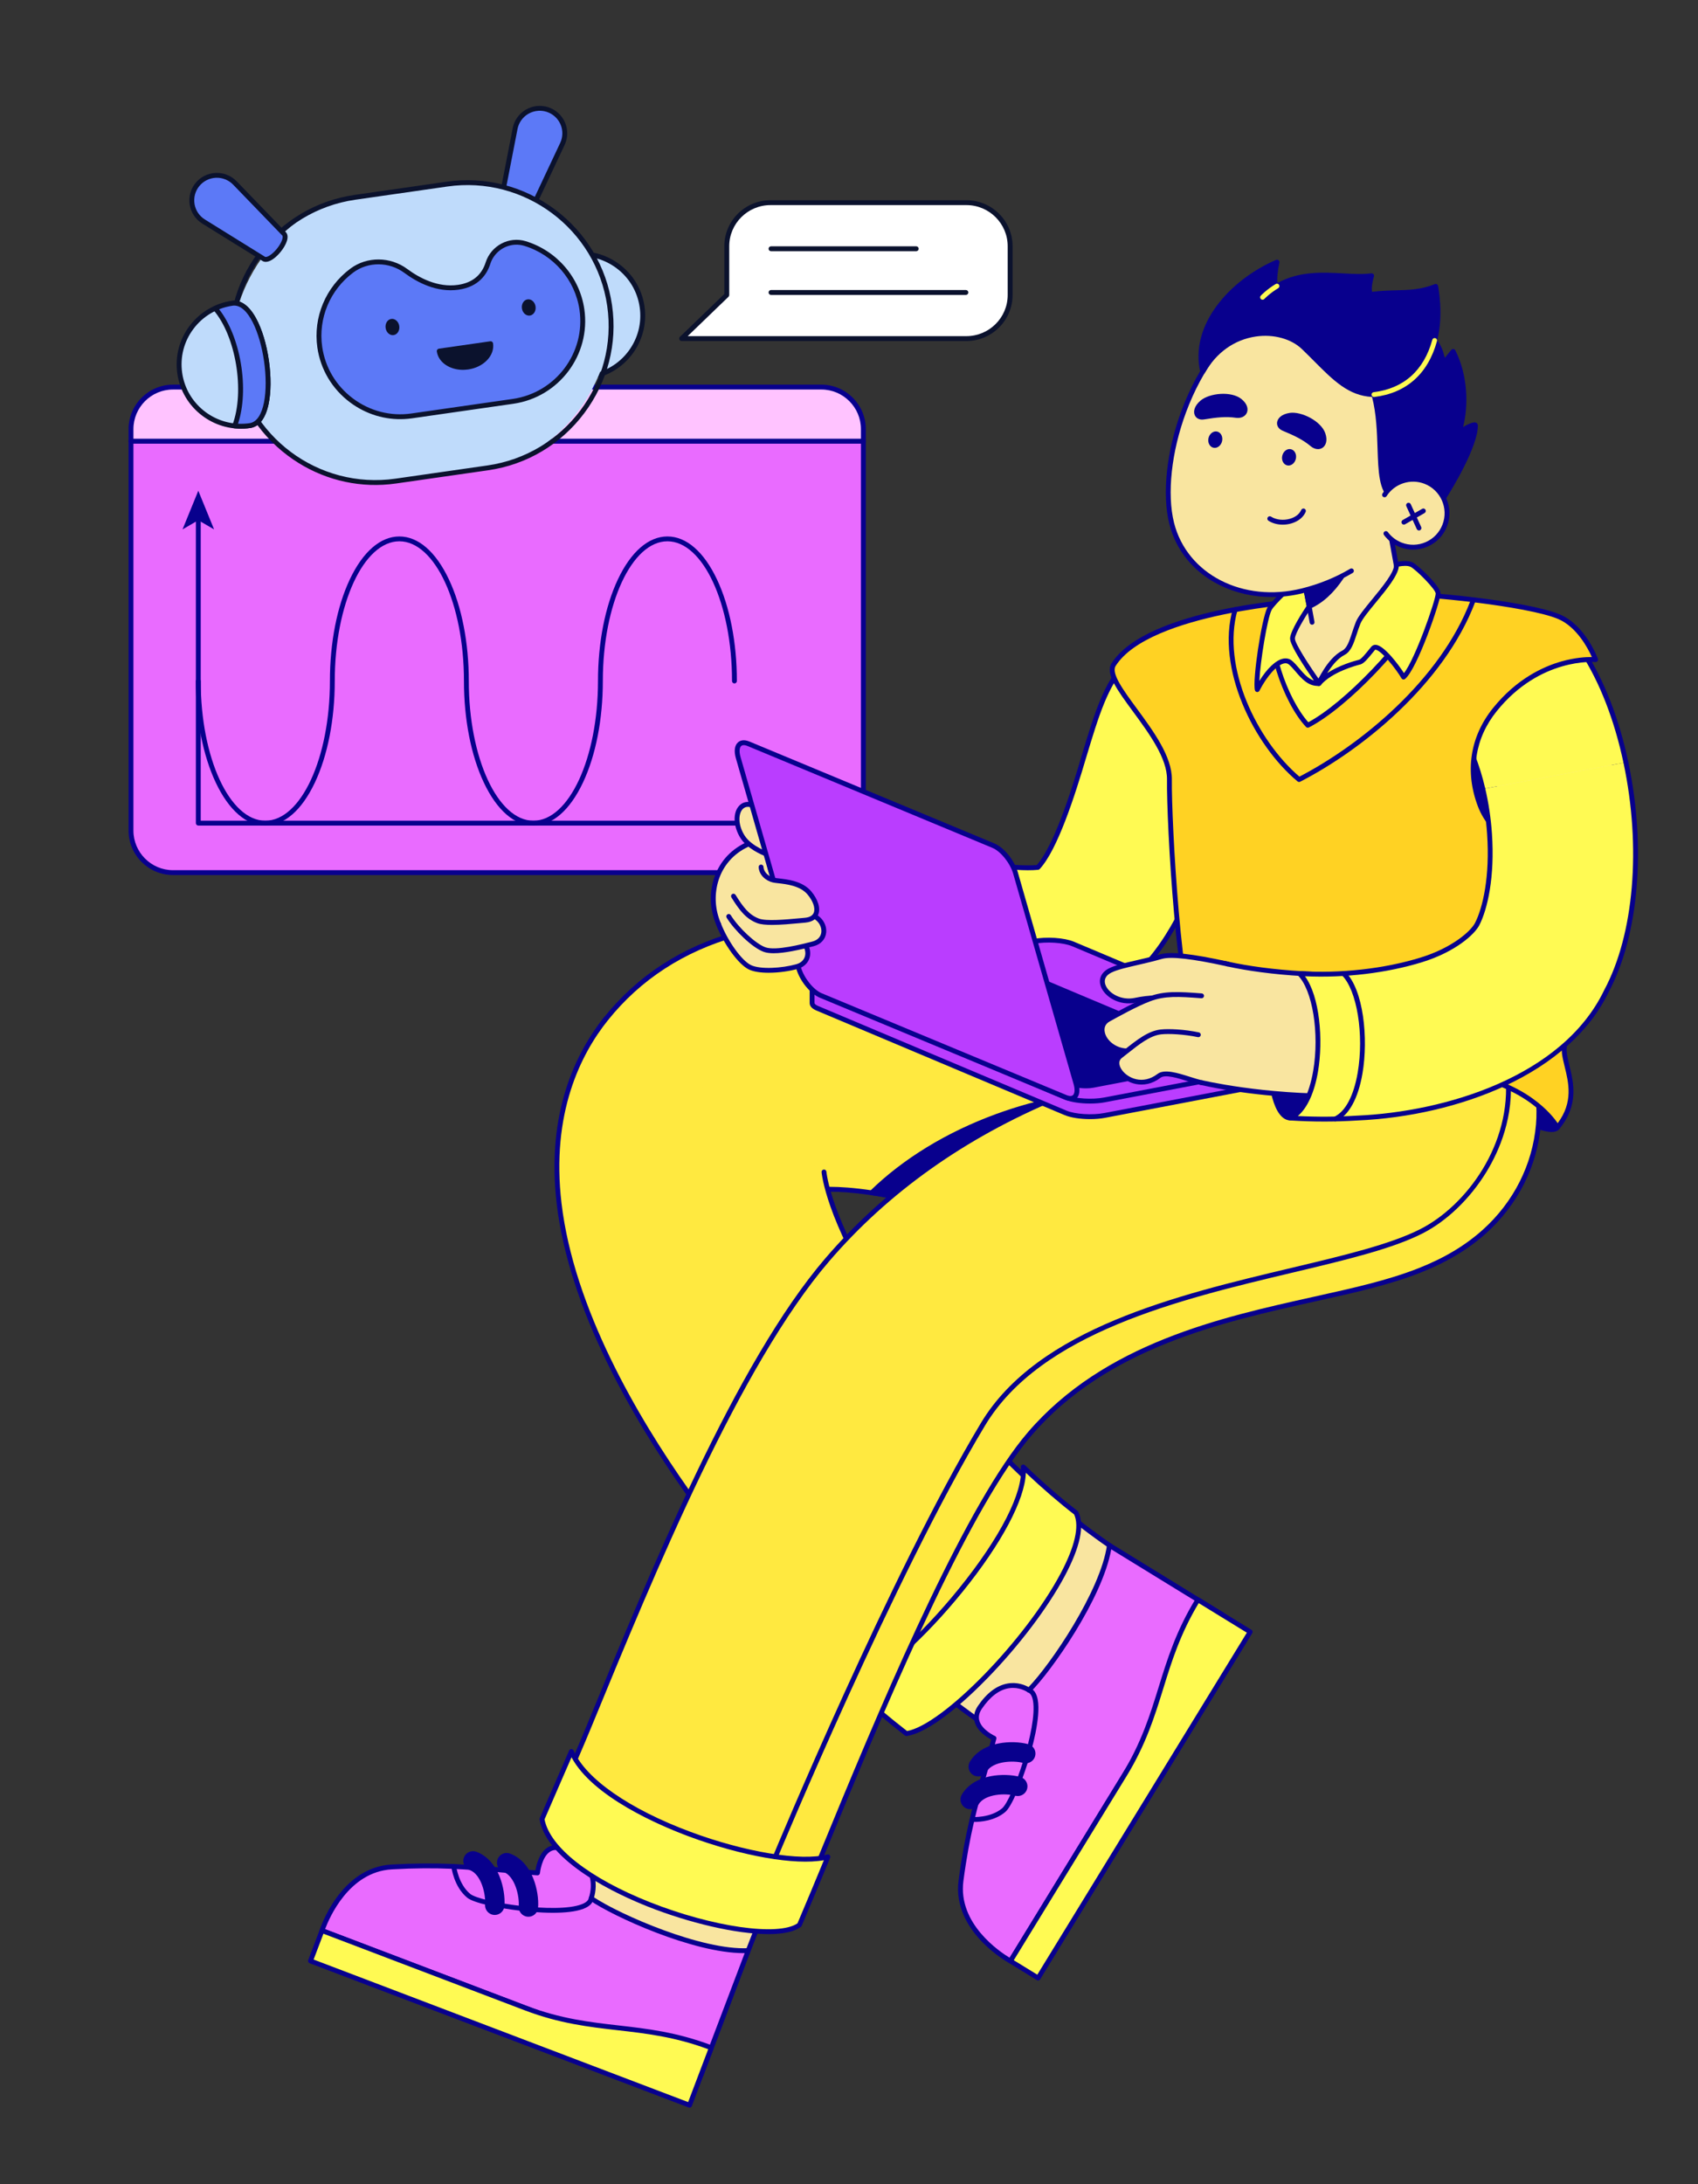 <svg xmlns="http://www.w3.org/2000/svg" fill="none" viewBox="0 0 1400 1800" width="1400" height="1800"><rect x="0" y="0" width="1400" height="1800" fill="#333333" stroke="none"/><defs><clipPath id="assetClipPath_xBWiIbAH"><path d="m0 0 h 607.847 v 403.713 h -607.847 v -403.713 z" id="path_3WHina8j" fill="#ffffff" /></clipPath><clipPath id="assetClipPath_psTuf4JC"><path d="m0 0 h 272.152 v 115.453 h -272.152 v -115.453 z" id="path_B1f-Yo4i" fill="#ffffff" /></clipPath><clipPath id="assetClipPath_Y1hCKAjd"><path d="m0 0 h 1096.493 v 1521.401 h -1096.493 v -1521.401 z" id="path_wc-_194w" fill="#ffffff" /></clipPath><clipPath id="assetClipPath_cvgF5zDU"><path d="m0 0 h 578.205 v 456.198 h -578.205 v -456.198 z" id="path_-6xJLiO0" fill="#ffffff" /></clipPath></defs><g transform="translate(106 317)" data-asset-index="0"><g clip-path="url(#assetClipPath_xBWiIbAH)" transform="scale(1 1.001)" data-asset-index="0"><g id="tIuxXsNpE4uOGS-z4nu5n">
    <path d="M605.847,36.65c0-19.136-15.513-34.65-34.65-34.65H36.65C17.513,2,2,17.513,2,36.65v9.949h603.847v-9.949Z" fill="#FFC3FF" id="SBJF7tg7ZDDFJOlIc57O9" />
    <path d="M605.847,48.599H2C.895,48.599,0,47.703,0,46.599v-9.949C0,16.441,16.441,0,36.65,0h534.547c20.209,0,36.65,16.441,36.65,36.65v9.949c0,1.104-.896,2-2,2ZM4,44.599h599.847v-7.949c0-18.003-14.646-32.65-32.65-32.65H36.65C18.646,4,4,18.646,4,36.65v7.949Z" fill="#08008D" id="hBvxmZu2BH-0tn0VfCIBZ" />
  </g><g id="FnV9h54rHtqQdooDowmRM">
    <path d="M2,46.599v320.464c0,19.136,15.513,34.65,34.65,34.65h534.547c19.137,0,34.65-15.513,34.65-34.65V46.599H2Z" fill="#E96BFF" id="PpjpIlI8RSs7Pf0m7ohNi" />
    <path d="M571.197,403.713H36.65C16.441,403.713,0,387.272,0,367.063V46.599c0-1.104.896-2,2-2h603.847c1.104,0,2,.896,2,2v320.464c0,20.209-16.441,36.65-36.65,36.65ZM4,48.599v318.464c0,18.003,14.646,32.65,32.65,32.65h534.547c18.004,0,32.65-14.646,32.65-32.65V48.599H4Z" fill="#08008D" id="e2pIYGFEQWwmQDwVk_fJ2" />
  </g><g id="ME11lpEK6lGa3oQi-HX10">
    <path d="M527.752,362.989H57.501c-1.104,0-2-.896-2-2V109.917c0-1.104.896-2,2-2s2,.896,2,2v249.071h468.25c1.104,0,2,.896,2,2s-.896,2-2,2Z" fill="#08008D" id="o5KtyR5myCVM2WbMcGdwQ" />
    <polygon points="550.345 360.988 518.508 347.979 526.063 360.988 518.508 373.995 550.345 360.988" fill="#08008D" id="VB2NzS9Cm3dnSrNSBYnzi" />
    <polygon points="57.501 87.324 70.511 119.161 57.501 111.607 44.495 119.161 57.501 87.324" fill="#08008D" id="KP6kVIOn2MaRB72JzHpU" />
  </g><path d="M333.781,362.989c-15.577,0-30.095-12.579-40.88-35.418-10.56-22.362-16.375-52.05-16.375-83.594,0-63.418-23.891-115.013-53.256-115.013s-53.256,51.594-53.256,115.013c0,31.544-5.816,61.232-16.376,83.594-10.785,22.84-25.304,35.418-40.88,35.418s-30.095-12.579-40.88-35.418c-10.56-22.362-16.375-52.05-16.375-83.594,0-1.104.896-2,2-2s2,.896,2,2c0,63.418,23.891,115.013,53.256,115.013s53.256-51.594,53.256-115.013c0-31.544,5.815-61.232,16.375-83.595,10.786-22.839,25.304-35.418,40.88-35.418s30.095,12.579,40.88,35.418c10.56,22.362,16.375,52.05,16.375,83.595,0,63.418,23.891,115.013,53.256,115.013s53.256-51.594,53.256-115.013c0-31.544,5.815-61.232,16.375-83.595,10.786-22.839,25.304-35.418,40.88-35.418s30.095,12.579,40.88,35.418c10.56,22.362,16.375,52.05,16.375,83.595,0,1.104-.896,2-2,2s-2-.896-2-2c0-63.418-23.891-115.013-53.256-115.013s-53.256,51.594-53.256,115.013c0,31.544-5.816,61.232-16.376,83.594-10.785,22.84-25.304,35.418-40.88,35.418Z" fill="#08008D" id="lnUVcFutSqOEXKJ1MTeOx" /></g></g><g transform="translate(560 165)" data-asset-index="1"><g clip-path="url(#assetClipPath_psTuf4JC)" transform="scale(1.01 1.005)" data-asset-index="1"><g id="czvq3-xh82Ya8N18Vl5CK">
    <path d="M234.448,2H74.548c-19.719,0-35.704,15.986-35.704,35.704v40.044L2,113.453h232.448c19.719,0,35.704-15.986,35.704-35.704v-40.044c0-19.719-15.985-35.704-35.704-35.704Z" fill="#FFFFFF" id="O1jMmRjPRHx9rDOJ4hO-t" />
    <path d="M234.448,115.453H2c-.814,0-1.548-.494-1.854-1.249-.306-.755-.124-1.62.462-2.187l36.235-35.115v-39.197C36.844,16.914,53.758,0,74.548,0h159.899C255.238,0,272.152,16.914,272.152,37.705v40.044c0,20.791-16.914,37.705-37.705,37.705ZM6.937,111.453h227.51c18.585,0,33.705-15.12,33.705-33.705v-40.044c0-18.585-15.12-33.705-33.705-33.705H74.548c-18.585,0-33.705,15.12-33.705,33.705v40.044c0,.542-.219,1.06-.608,1.436L6.937,111.453Z" fill="#0B122D" id="FXyGelv2Ekso65s7Vbu5D" />
  </g><g id="BejDO4Xh8ioXYdauOL96s">
    <path d="M193.506,41.802h-118.545c-1.104,0-2-.896-2-2s.896-2,2-2h118.545c1.104,0,2,.896,2,2s-.896,2-2,2Z" fill="#0B122D" id="CIoAT7G7Gw_uklQGHjP_f" />
    <path d="M234.034,77.651H74.961c-1.104,0-2-.896-2-2s.896-2,2-2h159.073c1.104,0,2,.896,2,2s-.896,2-2,2Z" fill="#0B122D" id="d1jAGEeXAPOCYvj2roJiv" />
  </g></g></g><g transform="translate(254 214)" data-asset-index="2"><g clip-path="url(#assetClipPath_Y1hCKAjd)" transform="scale(1 1.001)" data-asset-index="2"><g id="klw-qJsdi9scajy8-jme">
    <path d="M1030.116,714.352c-7.403,11.57-88.67-35.232-77.949-56.99,10.721-21.758,95.835,29.039,77.949,56.99Z" fill="#08008D" id="NIabtli9cUnqSEDIHL9a4" />
    <path d="M1025.319,718.166c-9.736,0-26.181-8.745-32.09-12.078-19.561-11.033-50.599-33.897-42.855-49.611,1.376-2.794,4.57-6.169,11.965-6.381,20.278-.596,56.667,22.047,68.233,42.479,4.868,8.6,5.293,16.502,1.229,22.854h0c-1.249,1.951-3.565,2.737-6.482,2.737ZM1030.116,714.351h.01-.01ZM963.074,654.086c-.21,0-.416.003-.621.009-4.339.124-7.196,1.521-8.492,4.15-5.285,10.726,17.3,30.86,41.233,44.359,19.208,10.834,31.646,13.159,33.237,10.669h0c3.26-5.095,2.809-11.396-1.341-18.727-11.55-20.404-46.612-40.46-64.017-40.46Z" fill="#08008D" id="iWkwmzTFWuRRvb-4Gw8Sj" />
  </g><g id="AsPX0C0e_TxSjkWMOi_Cl">
    <g id="CpzlfYdqs_bU5WaOFvpQV">
      <path d="M609.683,1222.681c-17.559,0-35.3-5.127-50.868-15.817-66.434-45.622-142.344-117.413-203.06-192.043-50.852-62.506-114.147-155.189-126.905-241.77-9.8-66.503,12.238-110.477,32.452-135.656,31.116-38.761,87.764-44.957,126.524-13.841,36.629,29.405,44.176,81.613,18.635,119.978,1.013,15.245,15.324,62.568,74.939,140.031,52.137,67.744,120.844,134.769,179.311,174.918,40.975,28.138,51.381,84.165,23.243,125.14-17.447,25.406-45.617,39.061-74.271,39.061Z" fill="#F9E5A0" id="nIX4kq05uck5UKpKNqhvx" />
      <path d="M609.683,1224.681c-18.615,0-36.596-5.591-52-16.169-66.584-45.726-142.651-117.662-203.479-192.43-51.01-62.701-114.509-155.711-127.333-242.74-9.905-67.216,12.408-111.71,32.871-137.2,15.383-19.163,37.309-31.188,61.738-33.86,24.426-2.675,48.435,4.328,67.598,19.712,18.036,14.479,29.882,35.037,33.356,57.888,3.418,22.483-1.526,45.246-13.927,64.18,1.521,17.681,18.775,65.901,74.478,138.281,52.018,67.59,120.552,134.451,178.858,174.49,41.818,28.717,52.477,86.102,23.76,127.92-17.17,25.002-45.551,39.929-75.92,39.929ZM331.571,605.773c-25.786,0-51.348,11.248-68.709,32.874-19.964,24.869-41.728,68.323-32.033,134.113,12.691,86.129,75.785,178.487,126.478,240.799,60.601,74.488,136.354,146.136,202.641,191.657,14.734,10.118,31.933,15.466,49.736,15.466,29.051,0,56.2-14.277,72.623-38.192,27.468-40.001,17.273-94.891-22.727-122.359-58.626-40.259-127.507-107.448-179.763-175.347-70.183-91.193-75.028-136.278-75.35-141.118-.029-.439.087-.875.331-1.241,25.398-38.149,17.564-88.581-18.222-117.31-16.213-13.015-35.673-19.34-55.004-19.34Z" fill="#08008D" id="A_3gLjhVegbd1kHwV3Oen" />
    </g>
    <g id="KiOCo6G4_jeAdyQeylCAG">
      <path d="M735.803,824.945c-47.316,0-99.17-14.168-156.316-29.781-39.171-10.702-79.674-21.769-114.807-26.944-31.053-4.573-45.636-2.679-50.909-1.479-21.574,24.356-51.84,36.998-82.355,37.001-24.164.002-48.481-7.92-68.792-24.225-47.375-38.031-54.949-107.266-16.918-154.641,27.115-33.777,63.127-57.171,107.036-69.531,31.538-8.879,66.252-11.816,106.123-8.979,60.483,4.304,123.237,21.449,178.604,36.576,24.414,6.67,47.475,12.971,66.889,17.201,15.654,3.411,24.282,4.432,28.402,4.729,53.996-14.559,111.26,13.98,131.427,67.392,21.459,56.835-7.219,120.306-64.054,141.765-20.473,7.729-41.894,10.917-64.329,10.917Z" fill="#FFE940" id="OAbQH0fdVOQpFSRwKd_J" />
      <path d="M735.803,826.945c-47.582,0-100.649-14.499-156.833-29.849-39.129-10.691-79.571-21.74-114.582-26.898-29.868-4.398-44.275-2.732-49.558-1.641-21.187,23.637-51.55,37.181-83.416,37.184h-.009c-25.717,0-49.934-8.529-70.035-24.665-23.329-18.728-37.969-45.42-41.223-75.158-3.253-29.739,5.269-58.965,23.997-82.294,27.381-34.109,63.736-57.729,108.054-70.205,31.767-8.943,66.705-11.902,106.807-9.048,60.679,4.318,123.532,21.49,178.987,36.642,24.417,6.671,47.438,12.96,66.789,17.177,15.417,3.359,23.931,4.364,27.787,4.663,26.616-7.088,54.834-4.094,79.496,8.444,24.93,12.675,44.105,34.076,53.992,60.261,10.567,27.988,9.603,58.416-2.715,85.678-12.318,27.263-34.515,48.097-62.503,58.664-19.687,7.433-40.96,11.046-65.036,11.046ZM430.413,763.299c8.273,0,19.512.726,34.559,2.942,35.25,5.193,75.809,16.274,115.034,26.991,55.937,15.283,108.752,29.713,155.798,29.713,23.584,0,44.396-3.529,63.623-10.788,26.988-10.19,48.393-30.28,60.271-56.569s12.808-55.63,2.618-82.618c-19.723-52.237-75.195-80.684-129.035-66.167-.216.059-.438.081-.664.063-4.633-.333-13.371-1.432-28.685-4.769-19.454-4.239-42.522-10.542-66.946-17.214-55.322-15.115-117.975-32.233-178.262-36.522-39.635-2.821-74.125.092-105.439,8.909-43.5,12.245-79.169,35.412-106.019,68.858-18.059,22.496-26.277,50.678-23.14,79.355,3.137,28.676,17.254,54.415,39.75,72.474,19.383,15.56,42.734,23.784,67.531,23.784h.009c30.94-.003,60.412-13.244,80.858-36.327.277-.313.646-.531,1.054-.624,3.122-.71,8.51-1.491,17.085-1.491Z" fill="#08008D" id="tx7IeBnT89sT2lYJnLrP" />
    </g>
    <g id="PT-AZw53sw_9lTdSMy1X1">
      <path d="M425.38,751.063c1.76,15.601,13.639,56.813,56.033,120.4,41.374,62.059,95.972,123.515,147.714,163.536,18.54,38.169-93.484,167.802-133.605,173.507-64.027-49.523-130.868-120.575-183.385-194.939-42.271-59.858-94.825-149.46-105.131-236.388-8.888-74.968,16.139-124.202,38.698-152.305" fill="#FFE940" id="ukPRJknItGpK9h62rVPEb" />
      <path d="M495.523,1210.507c-.44,0-.871-.146-1.224-.418-64.179-49.641-131.169-120.85-183.795-195.368-42.405-60.048-95.128-149.962-105.483-237.306-8.969-75.655,16.325-125.391,39.125-153.792.691-.862,1.95-1,2.812-.308.861.691.999,1.95.308,2.812-22.32,27.804-47.078,76.539-38.272,150.817,10.256,86.511,62.64,175.799,104.779,235.469,52.217,73.94,118.622,144.597,182.289,193.98,28.059-5.102,92.954-71.472,120.764-123.775,11.187-21.039,14.877-37.04,10.696-46.333-50.075-38.826-105.288-99.99-147.771-163.713-48.89-73.33-55.523-113.898-56.356-121.286-.124-1.098.666-2.088,1.763-2.211,1.105-.127,2.088.666,2.211,1.763.815,7.227,7.333,46.953,55.71,119.515,42.365,63.546,97.421,124.504,147.273,163.064.244.188.441.431.575.708,5.136,10.573,1.58,27.521-10.569,50.37-13.274,24.965-36.24,55.238-61.434,80.98-26.036,26.603-49.042,43.009-63.119,45.011-.094.013-.188.02-.282.02Z" fill="#08008D" id="GD9La150iTaiyullnpcO6" />
    </g>
    <g id="a-UHC7L9Ip2gm0CTygL-J">
      <path d="M633.253,1031.757c-14.415-11.15-29.041-23.901-43.563-37.817,4.832,46.713-95.059,163.261-141.62,181.502,15.104,13.656,30.262,26.403,45.272,38.013,42.015-5.974,159.326-141.726,139.911-181.697Z" fill="#FFFA53" id="nWT1bYnYZ0aRPNokl_Sc" />
      <path d="M493.341,1215.454c-.44,0-.871-.146-1.224-.418-14.858-11.493-30.13-24.315-45.39-38.111-.514-.464-.75-1.162-.626-1.843.125-.682.593-1.25,1.238-1.503,21.787-8.535,57.657-40.473,89.258-79.471,34.118-42.105,53.222-79.475,51.103-99.963-.086-.834.357-1.634,1.111-2.002.752-.369,1.656-.228,2.262.353,14.744,14.13,29.347,26.807,43.402,37.679.244.188.441.431.575.708,5.365,11.044,1.641,28.763-11.066,52.662-13.897,26.137-37.941,57.831-64.318,84.782-27.25,27.844-51.322,45.014-66.044,47.107-.094.013-.188.02-.282.02ZM451.738,1176.054c14.174,12.721,28.335,24.579,42.142,35.288,29.385-5.293,97.428-74.859,126.573-129.675,11.737-22.074,15.599-38.868,11.193-48.624-12.929-10.023-26.307-21.551-39.824-34.314-.846,22.181-19.893,58.131-52.117,97.897-30.633,37.805-65.423,69.133-87.968,79.428Z" fill="#08008D" id="PnY_6eMxeOvdcxhu4KRv" />
    </g>
    <g id="Krerx8RYOBz6LIwNlE1iC">
      <g id="M5Zj_-ymhyMB3IOQE0wi">
        <path d="M660.711,1058.481l93.274,57.235-174.864,284.969s-46.252-24.67-40.778-66.183c6.862-52.035,16.815-76.95,27.208-117.227,0,0-22.205-9.945-11.569-25.519,19.859-29.079,40.365-14.051,40.365-14.051,17.966-17.652,60.905-80.016,66.365-119.224Z" fill="#E96BFF" id="ZsMzpCjqeFVsST5Qt6Ga2" />
        <path d="M579.119,1402.685c-.318,0-.641-.076-.94-.235-.475-.253-47.41-25.812-41.819-68.21,5.051-38.306,11.874-62.33,19.098-87.766,2.521-8.877,5.124-18.041,7.751-28.136-3.404-1.817-11.434-6.81-13.578-14.4-1.241-4.394-.333-8.872,2.699-13.311,7.302-10.692,15.568-16.895,24.567-18.436,8.065-1.382,14.405,1.422,17.154,2.974,18.101-18.594,59.425-79.232,64.679-116.96.093-.669.517-1.245,1.127-1.533.609-.288,1.324-.249,1.899.104l93.273,57.234c.452.278.775.724.899,1.239s.037,1.06-.24,1.512l-174.864,284.97c-.376.612-1.032.954-1.706.954ZM581.195,1175.827c-1.175,0-2.41.096-3.694.32-7.864,1.373-15.222,7.004-21.869,16.736-2.364,3.463-3.068,6.723-2.152,9.967,2.183,7.727,12.781,12.551,12.888,12.599.89.398,1.363,1.381,1.119,2.325-2.777,10.763-5.524,20.437-8.182,29.793-7.182,25.291-13.966,49.18-18.979,87.196-4.651,35.267,30.083,58.38,38.11,63.215l172.799-281.604-89.02-54.624c-7.357,41.077-50,101.202-66.467,117.382-.699.687-1.794.767-2.584.187-.052-.038-4.925-3.491-11.969-3.491Z" fill="#08008D" id="qiLj74OPCtyl1-pOVmUqN" />
      </g>
      <path d="M549.3,1286.178c-1.107,0-1.796-.044-1.925-.053-1.102-.076-1.932-1.03-1.857-2.131.076-1.101,1.024-1.932,2.131-1.859.148.012,14.976.904,24.584-7.165,8.21-6.896,29.484-66.513,25.443-88.706-.68-3.733-2.023-5.979-3.995-6.672-1.042-.367-1.589-1.509-1.223-2.551.367-1.042,1.507-1.59,2.551-1.223,3.425,1.206,5.646,4.479,6.602,9.729,2.679,14.716-4.91,41.289-8.297,52.03-5.146,16.319-13.133,35.939-18.509,40.455-8.778,7.374-20.844,8.146-25.506,8.146Z" fill="#08008D" id="te31b1GljF3lnl3E6z6xB" />
      <g id="X5Yrd8ZA5v05GeF60KfAk">
        <path d="M601.922,1414.677l174.864-284.969-43.114-26.456c-32.16,52.411-28.705,92.347-60.6,144.326-28.778,46.898-93.951,153.107-93.951,153.107l22.801,13.991Z" fill="#FFFA53" id="MduzsY6dxFz9ylTOY5sky" />
        <path d="M601.92,1416.677c-.356,0-.718-.095-1.044-.295l-22.801-13.991c-.452-.278-.775-.724-.899-1.239s-.037-1.06.24-1.512l93.951-153.107c15.783-25.722,22.986-48.946,29.951-71.405,7.082-22.835,14.405-46.448,30.65-72.922.277-.452.723-.775,1.239-.899.514-.123,1.06-.036,1.512.24l43.114,26.456c.941.578,1.236,1.81.659,2.751l-174.864,284.97c-.377.615-1.034.954-1.707.954ZM581.871,1400.027l19.392,11.898,172.772-281.561-39.698-24.359c-15.262,25.361-22.345,48.201-29.2,70.306-7.039,22.695-14.316,46.163-30.362,72.312l-92.905,151.403Z" fill="#08008D" id="kghYwH6xv43cwfsWUVmCI" />
      </g>
      <g id="wyYNujO42BCLVVmj5Q0rO">
        <path d="M596.859,1233.032c-1.361,2.217-4.067,3.368-6.702,2.644-7.975-2.188-26.223-2.084-32.426,8.026-.028.047-.054.092-.087.144-1.721,2.804-5.383,3.702-8.208,2.002-2.839-1.709-3.755-5.395-2.046-8.235.038-.062.075-.125.114-.187,4.384-7.144,12.157-11.966,22.498-13.953,7.631-1.466,16.57-1.223,23.331.633,3.196.877,5.076,4.179,4.198,7.373-.154.561-.382,1.082-.672,1.554Z" fill="#08008D" id="UpYEUppV-ieLiYtSTQ2zh" />
        <path d="M552.514,1248.702c-1.404,0-2.825-.368-4.109-1.141-3.779-2.275-5.003-7.201-2.728-10.98l.119-.197c4.688-7.639,12.927-12.781,23.829-14.876,7.91-1.52,17.198-1.264,24.238.668,4.255,1.169,6.766,5.58,5.598,9.832-.201.732-.502,1.43-.896,2.07h0c-1.85,3.015-5.524,4.462-8.937,3.527-7.927-2.176-24.797-1.649-30.192,7.143l-.101.166c-1.494,2.436-4.127,3.787-6.821,3.788ZM580.406,1224.517c-3.395,0-6.829.304-10.027.918-9.769,1.878-17.09,6.385-21.171,13.035l-.111.185c-1.131,1.879-.519,4.342,1.371,5.479,1.875,1.131,4.33.53,5.472-1.334l.062-.102c6.863-11.183,25.974-11.34,34.686-8.95,1.708.47,3.544-.256,4.467-1.762h0c.196-.319.347-.668.448-1.037.584-2.127-.672-4.332-2.799-4.916-3.661-1.005-7.995-1.516-12.396-1.516Z" fill="#08008D" id="OCDfEyECwdTp8rj0gcWVi" />
      </g>
      <g id="wygeGWdXtSZjA6qEolXN7">
        <path d="M590.243,1260.019c-1.361,2.217-4.067,3.368-6.702,2.644-7.975-2.188-26.222-2.084-32.425,8.025-.029.05-.058.097-.088.145-1.721,2.804-5.383,3.702-8.207,2.002-2.839-1.709-3.756-5.396-2.047-8.235.038-.062.076-.126.115-.189,4.384-7.144,12.157-11.966,22.497-13.953,7.631-1.466,16.57-1.223,23.331.633,3.196.877,5.076,4.179,4.198,7.373-.154.561-.382,1.082-.672,1.554Z" fill="#08008D" id="BFDB5cJSx1f8IB108zNuY" />
        <path d="M545.897,1275.688c-1.404,0-2.823-.367-4.107-1.14-1.83-1.102-3.123-2.851-3.638-4.925-.516-2.073-.192-4.225.91-6.055l.126-.208c4.681-7.629,12.919-12.771,23.821-14.866,7.913-1.519,17.201-1.264,24.239.668,2.06.565,3.777,1.899,4.835,3.757,1.057,1.857,1.328,4.015.762,6.074-.201.733-.502,1.43-.895,2.07,0,0,0,0,0,0-1.851,3.014-5.525,4.461-8.937,3.526-7.927-2.178-24.796-1.647-30.19,7.142l-.095.156c-1.499,2.444-4.135,3.799-6.83,3.799ZM573.792,1251.505c-3.395,0-6.83.304-10.029.918-9.769,1.878-17.088,6.385-21.169,13.035l-.068.112c-.588.977-.75,2.052-.492,3.089s.904,1.911,1.819,2.462c1.873,1.129,4.328.528,5.472-1.334l.069-.113c6.854-11.171,25.964-11.329,34.678-8.939,1.706.471,3.543-.254,4.468-1.761.196-.32.347-.67.448-1.039.283-1.029.147-2.107-.381-3.036-.529-.928-1.388-1.595-2.418-1.878-3.66-1.005-7.994-1.516-12.396-1.516ZM590.243,1260.019h.01-.01Z" fill="#08008D" id="hGkdsEVll-ktcvAP8WD3t" />
      </g>
    </g>
    <g id="YpnIK--Tl0KknSop243qe">
      <path d="M464.68,768.219c12.785,1.549,27.493,4.583,43.112,8.322,36.577-45.813,99.478-72.089,165.423-91.407-61.662.367-149.616,25.622-208.534,83.086Z" fill="#08008D" id="VvjSxnJxHDV4htzSlRGGV" />
      <path d="M507.792,778.541c-.155,0-.311-.018-.465-.055-17.812-4.263-31.439-6.895-42.887-8.282-.764-.092-1.407-.615-1.654-1.345-.247-.729-.053-1.535.498-2.072,27.264-26.59,63.208-48.514,103.949-63.401,35.202-12.863,72.836-20.056,105.971-20.253h.012c.992,0,1.835.728,1.979,1.71.145.987-.46,1.929-1.417,2.209-55.898,16.375-125.104,41.488-164.422,90.736-.385.481-.963.752-1.563.752ZM469.076,766.778c10.441,1.465,22.662,3.891,37.95,7.524,36.637-45.147,97.628-70.067,150.644-86.568-58.866,4.09-135.488,29.083-188.594,79.044Z" fill="#08008D" id="inz3wlcCBvQ-gHfZaA-Eg" />
    </g>
  </g><g id="Ojv_Nr57drrDjjq2RCYZ">
    <g id="FcthKH02D6IPtuEkn-mSk">
      <path d="M280.107,1449.644c-11.169.144-22.548-1.801-33.603-6.078-46.357-17.933-69.4-70.051-51.467-116.409,36.247-93.7,71.97-177.044,106.176-247.716,50.371-104.07,97.371-181.553,143.684-236.874,46.919-56.044,105.7-98.833,179.705-130.814,59.209-25.587,115.846-38.905,161.357-49.605,14.551-3.421,32.855-7.725,45.354-11.387,17.634-24.861,47.46-40.154,80.086-37.746,49.571,3.656,86.792,46.806,83.135,96.377-1.985,26.923-15.588,76.281-84.377,104.347-23.808,9.715-51.238,16.163-82.999,23.632-79.413,18.672-178.244,41.91-244.241,120.743-80.081,95.656-163.84,288.801-220.004,433.987-13.657,35.303-47.142,57.086-82.807,57.545Z" fill="#F9E5A0" id="n7bFv9pB4jxLDj-r1tJBo" />
      <path d="M278.946,1451.652c-11.338,0-22.489-2.092-33.164-6.222-22.918-8.866-41.013-26.126-50.95-48.602s-10.526-47.476-1.66-70.395c36.266-93.748,72.01-177.143,106.241-247.865,50.444-104.221,97.53-181.838,143.951-237.288,47.123-56.288,106.147-99.258,180.445-131.366,59.378-25.66,116.109-38.999,161.693-49.716,14.355-3.375,32.16-7.561,44.587-11.166,18.867-26.191,49.272-40.386,81.458-38.015,24.507,1.808,46.844,13.051,62.896,31.659s23.896,42.353,22.087,66.86c-2.02,27.385-15.828,77.578-85.616,106.051-23.946,9.771-51.437,16.235-83.268,23.72-79.153,18.611-177.625,41.764-243.194,120.087-79.905,95.445-163.563,288.38-219.673,433.425-13.635,35.247-46.86,58.337-84.646,58.824h0c-.396.005-.792.008-1.187.008ZM280.107,1449.644h.01-.01ZM904.596,614.762c-28.511,0-54.929,13.579-71.651,37.155-.26.367-.637.635-1.069.762-12.555,3.679-30.799,7.968-45.459,11.414-45.43,10.682-101.969,23.975-161.021,49.494-73.712,31.855-132.251,74.464-178.964,130.262-46.207,55.194-93.119,132.542-143.417,236.462-34.184,70.626-69.885,153.919-106.111,247.566-8.48,21.923-7.917,45.836,1.588,67.334,9.505,21.498,26.812,38.008,48.735,46.488,10.567,4.09,21.643,6.082,32.855,5.944h0c36.143-.466,67.925-22.553,80.967-56.268,56.219-145.326,140.08-338.685,220.336-434.549,66.424-79.344,165.615-102.667,245.317-121.406,31.696-7.453,59.045-13.884,82.701-23.537,67.791-27.658,81.187-76.18,83.138-102.642,1.729-23.442-5.774-46.154-21.127-63.953-15.354-17.799-36.719-28.554-60.161-30.282-2.229-.165-4.45-.246-6.657-.246Z" fill="#08008D" id="i414E8WV1b7ga3LV87kVI" />
    </g>
    <g id="FQLzTYBPJryKh_DvONnHn">
      <g id="p4jMkd1s1acRxgvwVFRFu">
        <path d="M362.914,1392.099l-38.877,102.296L11.504,1375.617s15.631-50.035,57.438-52.382c52.403-2.942,78.735,2.201,120.243,4.916,0,0,2.572-26.124,20.394-19.955,35.144,12.165,23.843,40.884,23.843,40.884,20.687,14.367,89.953,44.95,129.492,43.019Z" fill="#E96BFF" id="ReJ-DHHLJ-OMZxXP6C0yA" />
        <path d="M324.037,1496.394c-.241,0-.481-.043-.71-.131L10.793,1377.486c-.989-.375-1.514-1.456-1.199-2.466.161-.514,16.539-51.386,59.235-53.782,38.577-2.167,63.451.066,89.786,2.431,9.121.818,18.533,1.664,28.846,2.363.708-4.256,3.064-14.363,9.87-18.723,3.678-2.356,8.019-2.693,12.902-1.003,12.038,4.167,20.172,10.69,24.176,19.389,4.421,9.606,2.449,18.971,1.386,22.578,21.567,14.308,88.93,43.719,127.021,41.827.668-.018,1.319.276,1.716.822.396.546.491,1.256.251,1.887l-38.876,102.296c-.188.495-.566.896-1.05,1.113-.26.117-.54.176-.819.176ZM14.036,1374.44l308.842,117.374,37.104-97.631c-.279.003-.564.005-.845.005-41.782,0-108.021-30.386-126.855-43.466-.762-.529-1.06-1.512-.72-2.375.039-.101,4.018-10.597-.807-21.025-3.539-7.647-10.883-13.447-21.83-17.236-3.715-1.285-6.799-1.093-9.429.588-6.919,4.424-8.307,17.543-8.32,17.675-.108,1.072-1.046,1.869-2.121,1.799-11.092-.726-21.109-1.625-30.796-2.494-26.186-2.351-50.918-4.572-89.204-2.421-35.516,1.993-51.762,40.422-55.018,49.208Z" fill="#08008D" id="g4z72UFMDSUZoyMddv96z" />
      </g>
      <path d="M201.799,1360.97c-10.756,0-21.412-1.049-27.396-1.76-16.991-2.02-37.755-6.216-43.192-10.657-10.987-8.974-12.978-24.777-13.057-25.446-.13-1.096.652-2.089,1.748-2.22,1.098-.134,2.092.651,2.224,1.747.018.147,1.898,14.884,11.615,22.821,8.303,6.783,70.837,16.591,91.891,8.49,3.542-1.362,5.498-3.101,5.812-5.167.167-1.091,1.186-1.844,2.278-1.676,1.092.167,1.842,1.187,1.676,2.279-.547,3.589-3.35,6.381-8.33,8.297-6.492,2.498-15.919,3.291-25.27,3.291Z" fill="#08008D" id="vi0N7WzJiDHnHXod69Iwj" />
      <g id="vIGZBi12jxRxiD2Nu95Q">
        <path d="M2,1400.624l312.533,118.777,17.97-47.285c-57.48-21.845-96.076-11.018-153.083-32.683-51.435-19.548-167.917-63.816-167.917-63.816l-9.504,25.007Z" fill="#FFFA53" id="fsbcZHozVElE-K5f3xgr" />
        <path d="M314.533,1521.401c-.241,0-.481-.043-.71-.131L1.29,1402.493c-1.033-.392-1.551-1.547-1.159-2.58l9.503-25.007c.188-.495.566-.896,1.05-1.113.483-.218,1.035-.235,1.53-.045l167.917,63.816c28.21,10.721,52.369,13.476,75.732,16.139,23.754,2.709,48.317,5.51,77.351,16.544,1.033.392,1.551,1.547,1.159,2.58l-17.97,47.285c-.188.495-.566.896-1.05,1.113-.26.117-.54.176-.819.176ZM4.58,1399.465l308.794,117.356,16.546-43.538c-27.758-10.275-51.517-12.983-74.511-15.605-23.608-2.691-48.021-5.476-76.7-16.375l-166.047-63.105-8.083,21.268Z" fill="#08008D" id="OOG8i1de5Uz-F21rbIk-T" />
      </g>
      <g id="JHOgssii89BCly_VDThiW">
        <path d="M179.529,1361.846c-2.432-.924-4.066-3.369-3.845-6.093.666-8.242-2.832-26.153-13.92-30.366-.051-.019-.1-.036-.157-.059-3.075-1.169-4.639-4.6-3.494-7.692,1.151-3.107,4.602-4.694,7.711-3.543.068.026.136.051.205.077,7.835,2.978,14.02,9.718,17.896,19.508,2.86,7.225,4.286,16.053,3.72,23.041-.267,3.303-3.161,5.765-6.463,5.497-.58-.047-1.134-.174-1.652-.371Z" fill="#08008D" id="GjWCLARMKisuPNc3kMiTy" />
        <path d="M181.678,1364.237c-.219,0-.438-.009-.659-.027-.758-.062-1.499-.228-2.2-.494h0c-3.306-1.256-5.415-4.597-5.129-8.125.662-8.193-2.995-24.67-12.637-28.335l-.179-.066c-4.067-1.546-6.157-6.146-4.638-10.248.742-2.004,2.22-3.599,4.162-4.491,1.943-.892,4.116-.974,6.119-.231l.137.051c8.457,3.213,15.042,10.351,19.129,20.673,2.966,7.491,4.443,16.664,3.854,23.938-.172,2.13-1.164,4.065-2.792,5.45-1.459,1.241-3.274,1.906-5.168,1.906ZM163.737,1315.718c-.568,0-1.136.122-1.669.367-.971.446-1.709,1.243-2.081,2.245-.759,2.051.286,4.352,2.329,5.129l.12.044c12.255,4.657,15.968,23.405,15.241,32.411-.144,1.765.91,3.435,2.562,4.062,0,0,.001,0,.002,0,.348.133.718.216,1.1.247,1.063.084,2.099-.248,2.913-.94.814-.691,1.31-1.66,1.396-2.725.542-6.702-.832-15.187-3.586-22.144-3.662-9.25-9.453-15.604-16.747-18.376l-.195-.072c-.45-.166-.917-.249-1.385-.249Z" fill="#08008D" id="qKQ7-M8hCGGXBWbED_O73" />
      </g>
      <g id="RIhu0EcGPJzfqpKzw9Iou">
        <path d="M151.782,1360.368c-2.432-.924-4.066-3.369-3.845-6.093.666-8.242-2.832-26.151-13.919-30.365-.054-.02-.106-.039-.159-.059-3.075-1.169-4.639-4.6-3.495-7.691,1.151-3.107,4.603-4.695,7.71-3.544.068.026.138.051.207.077,7.835,2.978,14.019,9.718,17.896,19.507,2.86,7.225,4.286,16.053,3.72,23.041-.267,3.303-3.161,5.765-6.463,5.497-.58-.047-1.134-.174-1.652-.371Z" fill="#08008D" id="nb7zghJ4FkrPRy1AjQ32_" />
        <path d="M153.932,1362.759c-.219,0-.438-.009-.659-.027-.757-.061-1.498-.227-2.199-.493,0,0-.001,0-.002,0-3.306-1.257-5.414-4.598-5.128-8.124.662-8.193-2.994-24.669-12.635-28.334l-.113-.041c-4.134-1.571-6.225-6.172-4.706-10.272.742-2.004,2.22-3.6,4.162-4.492,1.942-.893,4.115-.976,6.119-.232l.231.086c8.362,3.178,14.947,10.315,19.035,20.637,2.966,7.491,4.443,16.664,3.854,23.938-.172,2.13-1.164,4.065-2.792,5.45-1.459,1.241-3.274,1.906-5.168,1.906ZM152.492,1358.498c.35.133.721.216,1.103.247,1.062.082,2.099-.248,2.913-.939.814-.692,1.31-1.66,1.396-2.726.542-6.702-.832-15.187-3.586-22.144-3.663-9.249-9.454-15.603-16.747-18.374l-.135-.05c-1.059-.395-2.145-.351-3.115.096-.971.446-1.71,1.244-2.082,2.246-.759,2.051.286,4.351,2.33,5.128l.127.046c12.25,4.655,15.961,23.403,15.234,32.408-.144,1.764.91,3.434,2.562,4.062Z" fill="#08008D" id="bluNb4GT4JcG1H-TyGOba" />
      </g>
    </g>
    <g id="Y3Dx3HyVf9YVnQVjQWmd">
      <g id="vxwnUOatL6b3CpLO9hxcJ">
        <path d="M198.366,1284.72c9.854-23.076,22.573-51.212,33.515-77.795,52.875-128.453,122.241-297.5,196.134-383.49,49.027-57.052,112.564-102.106,188.848-133.913,61.17-25.505,118.937-38.304,165.353-48.589,12.031-2.666,26.826-5.943,38.199-8.865,22.269-26.6,56.731-42.267,93.918-39.047,60.523,5.249,105.333,58.569,100.084,119.093-2.91,33.551-18.675,64.768-44.391,87.902-14.66,13.188-32.303,23.733-53.933,32.235-25.392,9.979-53.611,16.232-86.287,23.473-76.749,17.006-172.267,38.17-234.935,111.095-50.799,59.115-117.625,216.016-161.873,323.512-11.225,27.268-21.826,53.023-32.246,77.424-29.33,21.889-192.404-27.125-202.387-83.035Z" fill="#FFE940" id="r6yDlJcueEVecLlrc6em" />
        <path d="M376.299,1375.069c-25.662,0-62.934-9.014-94.446-21.472-23.687-9.364-79.431-34.787-85.455-68.526-.069-.384-.023-.778.129-1.137,3.676-8.61,7.709-17.828,11.98-27.587,7.212-16.484,14.67-33.53,21.525-50.185l.891-2.163c51.438-124.968,121.887-296.116,195.576-381.869,49.232-57.291,113.021-102.528,189.595-134.456,61.326-25.57,119.183-38.39,165.672-48.691l.546,1.927-.433-1.953c11.692-2.591,26.19-5.803,37.418-8.669,23.483-27.724,59.024-42.394,95.208-39.261,29.805,2.585,56.818,16.622,76.065,39.524s28.423,51.93,25.839,81.734c-2.954,34.057-18.952,65.741-45.046,89.216-14.841,13.352-32.681,24.019-54.539,32.61-25.538,10.037-53.828,16.306-86.586,23.564-76.461,16.942-171.617,38.026-233.851,110.446-48.652,56.617-111.886,202.34-161.54,322.97l-.067.163c-11.203,27.215-21.785,52.921-32.189,77.284-.139.325-.36.606-.643.817-5.313,3.966-14.361,5.712-25.651,5.712ZM200.444,1284.946c4.368,21.882,35.268,46.109,82.879,64.932,49.28,19.483,100.9,26.832,115.811,16.577,10.324-24.188,20.83-49.71,31.95-76.722l.067-.164c49.768-120.906,113.181-267.004,162.205-324.054,63.102-73.429,158.979-94.673,236.017-111.743,32.595-7.223,60.744-13.459,85.99-23.382,21.404-8.413,38.847-18.835,53.327-31.861,25.337-22.794,40.869-53.545,43.735-86.588,5.146-59.329-38.936-111.782-98.264-116.927-35.101-3.045-69.57,11.293-92.211,38.338-.269.321-.631.549-1.036.653-11.375,2.922-26.231,6.214-38.168,8.859l-.113.025c-46.334,10.267-104,23.045-164.999,48.479-75.992,31.685-139.278,76.558-188.101,133.371-73.269,85.264-143.575,256.068-194.911,380.784l-.891,2.164c-6.872,16.694-14.339,33.76-21.56,50.264-4.174,9.54-8.122,18.562-11.727,26.996Z" fill="#08008D" id="Z2C0fXNfhkv4MluYjjth" />
      </g>
      <g id="ZBgsiBQnGc2ArnlrIPnG">
        <path d="M217.102,1228.15c-8.436,19.58-17.05,38.921-24.219,55.709,10.47,58.638,181.501,110.044,212.262,87.087,7.67-17.962,15.44-36.64,23.458-56.058-45.158,12.105-188.501-33.061-211.501-86.738Z" fill="#FFFA53" id="NhTqkiHd12gb2BQp8Vdh" />
        <path d="M379.496,1378.526c-26.892,0-65.974-9.455-99.02-22.52-24.827-9.815-83.252-36.459-89.562-71.796-.068-.384-.023-.778.129-1.137,3.853-9.021,8.079-18.681,12.553-28.907,3.817-8.725,7.764-17.746,11.668-26.808.316-.733,1.039-1.209,1.837-1.209h.002c.799,0,1.521.478,1.836,1.212,9.942,23.203,45.942,48.23,96.3,66.949,44.995,16.726,91.4,24.393,112.845,18.645.737-.196,1.519.041,2.021.612.502.571.636,1.379.346,2.083-6.958,16.85-15.187,36.69-23.467,56.08-.139.325-.36.606-.643.817-5.56,4.15-15.027,5.977-26.845,5.978ZM194.962,1284.086c4.564,22.99,37,48.439,86.985,68.201,51.737,20.453,105.941,28.151,121.578,17.36,7.624-17.86,15.197-36.084,21.763-51.972-23.669,4.343-67.509-3.284-111.441-19.614-23.705-8.812-79.107-32.327-96.644-65.099-3.337,7.714-6.687,15.369-9.941,22.807-4.378,10.008-8.519,19.471-12.3,28.316Z" fill="#08008D" id="fdKv1pK5vYWenPBR3egEk" />
      </g>
      <path d="M385.288,1316.85c-.255,0-.515-.05-.766-.153-1.021-.424-1.504-1.595-1.081-2.614.962-2.318,97.081-233.217,171.378-356.441,47.004-77.958,162.63-105.431,255.538-127.505,43.96-10.445,81.925-19.466,106.653-32.003,38.137-19.336,75.711-70.285,70.231-126.619-.107-1.1.698-2.078,1.797-2.185,1.097-.104,2.078.698,2.185,1.797,3.316,34.084-8.874,62.289-19.683,79.947-13.48,22.021-32.696,40.475-52.721,50.627-25.15,12.752-63.33,21.823-107.537,32.327-92.18,21.902-206.9,49.16-253.037,125.679-74.145,122.971-170.148,353.594-171.109,355.909-.319.77-1.064,1.234-1.848,1.234Z" fill="#08008D" id="WJyiifOHtV7hXbxgpBJg" />
    </g>
  </g><g id="wY3-rMxZl7lNcxJC8lq73">
    <g id="QeaIpyw0oyAYqwVrNR_tg">
      <path d="M448.863,479.377c-26.257-5.067-59.594,110.767-21.936,118.082s58.791-110.971,21.936-118.082Z" fill="#08008D" id="y2NifDFnG1p_lvzDXrx59" />
      <path d="M430.234,599.781c-1.225,0-2.455-.119-3.689-.358-19.544-3.797-21.069-33.241-15.979-59.531,6.278-32.425,22.853-65.519,38.676-62.479h0c7.797,1.504,13.759,7.63,17.242,17.714,9.106,26.364.221,74.141-17.606,94.67-5.717,6.583-12.099,9.983-18.644,9.983ZM447.221,481.221c-11.263,0-26.528,27.411-32.728,59.431-4.723,24.393-3.836,51.609,12.814,54.844,6.429,1.248,12.67-1.55,18.55-8.321,16.754-19.294,25.413-65.937,16.845-90.742-3.032-8.779-7.816-13.857-14.219-15.092-.415-.08-.836-.12-1.263-.12Z" fill="#08008D" id="yo8j3afD8Kb2n0ig1ta" />
    </g>
    <g id="l1Cd_iVnZFb_mXPBbPDgH">
      <path d="M602.753,608.648c-53.986,1.199-161.545-37.489-211.306-32.769-65.86,7.556-80.368-86.209-15.205-98.837,57.975-9.073,156.448,20.911,211.505,30.274,12.024,1.812,17.927,1.382,20.216,1.024,33.856-35.052,41.832-135.786,73.584-169.524,18.941-20.099,50.583-21.038,70.681-2.103,19.022,17.924,20.886,47.229,4.975,67.355-28.292,76.81-47.109,206.26-154.449,204.58Z" fill="#F9E5A0" id="G0GRHrWKb3CvwReJ2uUEX" />
      <path d="M600.288,610.675c-25.992,0-63.561-8.433-99.933-16.596-40.833-9.166-83.061-18.647-108.719-16.209-2.658.305-5.233.451-7.717.452-30.441.002-47.796-21.987-51.187-44-3.666-23.797,8.268-52.487,43.129-59.243,42.94-6.723,108.143,7.823,160.534,19.511,19.047,4.249,37.038,8.263,51.688,10.754,10.837,1.633,16.527,1.389,18.917,1.108,16.637-17.671,27.096-52.339,37.212-85.875,10.277-34.066,19.983-66.242,35.879-83.132,19.664-20.867,52.639-21.85,73.509-2.188,9.53,8.98,15.288,21.114,16.211,34.166.91,12.868-2.938,25.508-10.84,35.632-4.66,12.683-9.04,26.717-13.675,41.57-11.479,36.78-24.49,78.467-45.727,110.24-24.184,36.183-55.196,53.798-94.738,53.8-.69,0-1.375-.005-2.071-.016-.811.018-1.636.026-2.472.026ZM400.464,573.488c26.421,0,64.148,8.468,100.768,16.688,37.325,8.377,75.93,17.03,101.478,16.473.024,0,.05-.001.076,0,39.094.621,69.659-16.399,93.458-52.006,20.916-31.293,33.835-72.688,45.234-109.208,4.687-15.018,9.114-29.202,13.849-42.057.073-.198.177-.383.308-.549,15.283-19.333,13.185-47.735-4.777-64.66-19.264-18.149-49.703-17.243-67.854,2.019-15.25,16.204-25.271,49.421-34.961,81.545-10.35,34.31-21.053,69.789-38.64,87.997-.302.313-.699.519-1.129.586-2.571.402-8.696.806-20.823-1.022-14.788-2.514-32.827-6.539-51.925-10.799-52.061-11.614-116.852-26.068-158.973-19.476-32.194,6.24-43.249,32.729-39.866,54.694,3.385,21.977,21.9,43.923,54.534,40.179,2.893-.274,5.983-.404,9.245-.404Z" fill="#08008D" id="cqbEDrtX4KzSYuVZSE7eV" />
    </g>
    <g id="V3daoclOxcdpvSAes2PT_">
      <path d="M592.234,620.947c-42.567-.109-123.066-16.088-165.307-23.488,37.039-2.722,49.886-97.568,21.936-118.082,41.507,4.221,119.933,24.143,152.911,20.941,15.351-16.512,30.314-65.511,37.877-91.087,10.456-34.627,18.01-59.644,34.619-77.272,53.082-53.593,135.358,16.384,91.591,77.26-29.554,87.422-52.785,215.631-173.627,211.729Z" fill="#FFFA53" id="MmRVvaCJi1gFl_-mq0fxo" />
      <path d="M597.603,623.034c-1.788,0-3.584-.029-5.403-.087-36.161-.099-98.229-11.346-143.553-19.559-8.083-1.465-15.532-2.815-22.066-3.959-.994-.174-1.703-1.062-1.652-2.07.05-1.008.844-1.82,1.851-1.895,12.876-.946,23.962-14.361,30.413-36.805,8.103-28.189,6.214-66.126-9.514-77.67-.727-.534-1.007-1.488-.683-2.331.324-.842,1.178-1.365,2.069-1.271,15.713,1.598,36.433,5.387,58.37,9.399,35.866,6.559,72.935,13.337,93.383,11.61,15.558-17.505,31.045-69.882,36.915-89.732,10.539-34.902,18.15-60.107,35.082-78.077,12.759-12.883,28.062-19.692,44.288-19.727h.123c14.438,0,28.786,5.412,40.416,15.247,21.044,17.797,33.117,51.653,10.019,84.034-3.523,10.437-6.909,21.297-10.492,32.788-12.783,40.998-27.271,87.466-51.675,122.388-27.112,38.797-62.449,57.717-107.891,57.718ZM435.977,597.034c4.211.755,8.69,1.567,13.383,2.417,45.188,8.188,107.076,19.403,142.878,19.495.02,0,.04,0,.06,0,46.611,1.502,82.567-16.787,109.916-55.922,24.048-34.414,38.438-80.567,51.135-121.287,3.623-11.618,7.044-22.592,10.617-33.161.063-.188.155-.366.271-.527,21.85-30.391,10.559-62.198-9.179-78.89-20.371-17.226-52.811-22.606-79.367,4.205-16.251,17.249-23.748,42.075-34.124,76.437-9.427,31.881-23.658,76.096-38.329,91.877-.333.358-.785.582-1.271.629-20.835,2.021-58.667-4.896-95.252-11.587-19.196-3.511-37.459-6.851-52.158-8.683,13.365,15.958,14.135,51.094,6.479,77.726-5.482,19.071-14.357,32.104-25.06,37.271Z" fill="#08008D" id="ta0HKJ50prcdmZvziaWx" />
    </g>
    <path d="M460.414,605.484c-1.038,0-1.916-.802-1.993-1.854-.081-1.102.747-2.06,1.848-2.141,12.809-.941,23.87-14.401,30.345-36.928,8.222-28.604,6.4-67.028-9.417-78.637-.89-.654-1.083-1.905-.429-2.796.653-.891,1.905-1.082,2.796-.429,17.721,13.007,19.452,53.193,10.894,82.967-6.965,24.23-19.319,38.741-33.896,39.812-.05.003-.1.005-.148.005Z" fill="#08008D" id="tVvyhqRlyiy3XZTn12y5-" />
    <g id="m5hJjh1B4gl3X8xBXmXDL">
      <path d="M420.828,476.076c-20.746-3.846-40.532-18.917-51.552-25.52-13.638-8.172-20.835,9.003-11.105,24.481,6.319,10.052,21.797,15.031,21.797,15.031,0,0-3.161,27.693,27.034,37.128" fill="#F9E5A0" id="gDfaMkfFzKRCatKd0ojPw" />
      <path d="M407.002,529.197c-.198,0-.398-.029-.597-.091-27.113-8.473-28.623-31.358-28.507-37.648-4.137-1.547-15.893-6.562-21.42-15.356-6.022-9.58-6.407-21.05-.896-26.68,3.687-3.768,9.053-3.979,14.722-.581,2.132,1.277,4.512,2.818,7.267,4.602,11.488,7.438,27.222,17.626,43.622,20.667,1.086.201,1.803,1.245,1.602,2.331-.201,1.086-1.243,1.803-2.331,1.602-17.179-3.185-33.297-13.621-45.066-21.242-2.725-1.764-5.077-3.287-7.149-4.528-4.008-2.403-7.491-2.42-9.808-.053-3.667,3.746-4.137,12.907,1.424,21.753,5.848,9.304,20.569,14.145,20.717,14.192.906.292,1.481,1.184,1.374,2.13-.117,1.062-2.552,26.182,25.644,34.993,1.054.33,1.642,1.452,1.312,2.506-.268.855-1.057,1.404-1.909,1.404Z" fill="#08008D" id="GGNWQiVlgpbUtThmKKkWA" />
    </g>
  </g><g id="euTwvAGuHrKouit_jpii_">
    <path d="M1037.488,320.572c-49.479-35.074-118.88,72.376-85.321,125.055,33.559,52.679,96.315,27.943,105.018,4.123,8.703-23.82,16.491-103.525-19.697-129.177Z" fill="#08008D" id="GGA_UT4li0vueJDONugOy" />
    <path d="M1005.937,478.87c-15.57,0-38.39-5.38-55.456-32.168-21.182-33.25-2.538-88.215,27.442-116.749,20.688-19.688,42.82-23.702,60.722-11.012,38.02,26.951,28.606,109.09,20.419,131.496-5,13.686-24.68,25.738-45.778,28.035-2.188.238-4.662.399-7.35.399ZM1016.476,315.716c-11.529,0-23.876,5.791-35.795,17.135-28.853,27.46-46.966,80.088-26.826,111.702,18.85,29.589,45.056,31.46,58.999,29.942,21.618-2.354,38.562-14.779,42.454-25.432,9.552-26.142,14.73-102.966-18.976-126.859-6.126-4.343-12.84-6.488-19.855-6.488Z" fill="#08008D" id="mL6OVeO23ZmQD_H_YcFO" />
  </g><g id="C8v0sGDmBYwXIbLWUGHDf">
    <g id="R4sRRsfqS3YGwkw9avMeE">
      <path d="M979.849,441.332c-4.574-23.688-12.257-45.536-22.187-60.461-14.503-23.498-7.212-54.306,16.287-68.81,23.5-14.503,54.306-7.213,68.81,16.286,17.717,28.704,29.996,63.541,36.496,99.655" fill="#F9E5A0" id="zFq5LPDQDYgmEvKaMXnHA" />
      <path d="M979.847,443.333c-.939,0-1.777-.665-1.961-1.621-4.707-24.377-12.48-45.591-21.888-59.733-15.096-24.458-7.498-56.561,16.902-71.62,24.4-15.057,56.503-7.46,71.562,16.938,17.27,27.979,29.982,62.681,36.763,100.351.196,1.087-.527,2.127-1.614,2.323-1.087.197-2.127-.526-2.323-1.614-6.693-37.182-19.221-71.402-36.23-98.959-13.899-22.52-43.532-29.536-66.057-15.634-22.522,13.901-29.537,43.534-15.635,66.058,9.658,14.516,17.643,36.247,22.448,61.132.209,1.085-.5,2.134-1.584,2.343-.128.024-.256.037-.382.037Z" fill="#08008D" id="sRSK0qWFMmxLOGUTDrTv" />
    </g>
    <g id="sPbwDrmGEhk0dllu-npgo">
      <path d="M968.607,435.757c-4.417-18.898-11.084-36.074-19.454-49.634-17.404-28.198-8.655-65.167,19.543-82.572,28.201-17.403,65.168-8.653,82.572,19.543,15.998,24.752,28.012,56.596,35.262,90.774" fill="#FFFA53" id="voUgU7I3Ja8PGntArupg1" />
      <path d="M968.606,437.758c-.908,0-1.73-.623-1.946-1.545-4.41-18.867-11.052-35.824-19.208-49.039-17.956-29.092-8.896-67.368,20.195-85.324,29.092-17.955,67.369-8.895,85.324,20.194,15.695,24.282,27.985,55.903,35.517,91.41.229,1.081-.461,2.142-1.542,2.372-1.083.23-2.143-.461-2.372-1.542-7.432-35.035-19.53-66.192-34.985-90.104-16.818-27.247-52.625-35.722-79.842-18.926-27.214,16.798-35.689,52.604-18.891,79.82,8.38,13.578,15.192,30.946,19.699,50.229.251,1.076-.417,2.151-1.493,2.402-.153.036-.306.053-.457.053Z" fill="#08008D" id="eBs0MPtf7UW69sqOgu1ev" />
    </g>
  </g><g id="somtN_VHPw2KOHRGuyfOU">
    <path d="M664.157,333.398c28.859-45.349,160.302-52.911,160.302-52.911l77.118-4.779c13.883-1.376,103.725,7.147,129.929,18.283,20.236,8.6,30.069,35.288,30.069,35.288,0,0-46.13-4.654-83.088,41.19-18.095,22.447-23.036,50.191-12.08,78.952,15.713,41.247,74.767,48.579,84.321,28.107,0,0-6.146,84.349-12.538,115.028-7.53,36.147,7.784,27.391-1.68,52.645-5.367,14.32,17.66,40.299-6.394,69.15,0,0-23.437-43.031-100.516-46.403-61.108-2.674-179.699-10.464-195.622-30.936-15.923-20.472-24.236-174.435-23.781-209.01s-55.767-79.319-46.04-94.604Z" fill="#FFD223" id="KemBQJVMXiYrB_I0tC30f" />
    <path d="M1030.117,716.351c-.065,0-.131-.003-.196-.01-.659-.065-1.244-.452-1.561-1.034-.056-.102-5.939-10.631-20.979-21.424-13.899-9.974-38.691-22.224-77.869-23.938-66.675-2.917-180.943-10.916-197.113-31.706-16.25-20.892-24.667-175.009-24.203-210.265.231-17.527-14.828-37.995-28.115-56.054-12.825-17.432-22.955-31.201-17.613-39.597h0c29.075-45.688,156.466-53.523,161.875-53.834l77.109-4.778c13.786-1.369,103.648,6.885,130.835,18.438,20.792,8.836,30.75,35.315,31.163,36.438.239.647.127,1.371-.295,1.917s-1.094.835-1.782.765c-.45-.047-45.537-3.945-81.33,40.456-17.996,22.324-22.176,49.664-11.768,76.984,9.495,24.923,35.592,37.065,55.822,37.8,12.262.447,21.78-3.319,24.817-9.827.408-.875,1.383-1.33,2.316-1.09.934.243,1.561,1.119,1.491,2.081-.062.845-6.229,84.834-12.574,115.291-3.735,17.931-1.698,24.477-.06,29.736,1.702,5.467,3.172,10.189-1.705,23.203-1.652,4.407-.143,10.543,1.604,17.648,3.372,13.715,7.991,32.499-8.335,52.081-.382.458-.946.719-1.536.719ZM665.844,334.472c-3.872,6.084,6.49,20.168,17.46,35.079,13.659,18.566,29.141,39.609,28.893,58.478-.445,33.809,7.941,187.933,23.36,207.756,11.089,14.258,81.847,25.252,194.131,30.166,40.311,1.764,65.888,14.483,80.246,24.843,11.4,8.225,17.688,16.195,20.368,20.109,12.976-17.216,9.013-33.339,5.802-46.396-1.905-7.749-3.551-14.441-1.466-20.006,4.396-11.73,3.236-15.455,1.631-20.61-1.775-5.7-3.983-12.794-.037-31.74,5.253-25.214,10.406-87.737,12-108.185-5.284,4.542-13.843,6.921-24.279,6.543-21.506-.781-49.272-13.749-59.415-40.374-10.935-28.704-6.534-57.442,12.392-80.919,19.422-24.091,41.399-34.21,56.416-38.456,11.431-3.232,20.541-3.669,25.163-3.614-3.127-6.952-12.407-24.778-27.785-31.313-25.255-10.733-114.392-19.572-128.95-18.134l-77.191,4.785c-1.313.076-130.759,8.022-158.738,51.989h0Z" fill="#08008D" id="Cs07KYVxcoXS804Fgx3OF" />
  </g><g id="k2238Sh4RTUWOxC4VcbZ7">
    <path d="M901.576,275.708c10.509-1.042,25.392,0,25.392,0-22.466,40.64-72.18,91.943-102.695,107.607-19.16-20.278-35.447-69.139-28.413-95.476l28.598-7.352,77.118-4.779Z" fill="#FFFA53" id="JrzhVOsoso-yvX4u0ctIV" />
    <path d="M824.274,385.315c-.537,0-1.067-.216-1.454-.626-18.865-19.966-36.25-69.812-28.892-97.365.186-.698.734-1.241,1.434-1.421l28.598-7.352c.123-.032.248-.051.375-.059l77.082-4.777c10.552-1.04,25.078-.045,25.692-.001.681.048,1.291.44,1.618,1.04.326.6.323,1.325-.007,1.923-22.328,40.389-71.674,92.065-103.532,108.418-.29.148-.603.221-.913.221ZM797.51,289.48c-6.179,26.121,9.661,71.706,27.196,91.348,30.076-16.171,76.897-65.119,98.939-103.305-4.915-.238-14.544-.551-21.872.175-.024.002-.049.004-.074.006l-76.928,4.767-27.262,7.009ZM901.576,275.708h.01-.01Z" fill="#08008D" id="JZdpjIYmhMbEebOAw2n5c" />
  </g><path d="M817.103,430.002c-.459,0-.914-.158-1.281-.464-36.394-30.338-67.157-93.238-53.397-141.955.3-1.063,1.408-1.681,2.468-1.381,1.063.3,1.682,1.405,1.381,2.468-13.198,46.725,16.105,107.093,51.097,136.942,49.705-25.813,116.024-79.005,141.151-145.108.392-1.033,1.546-1.553,2.58-1.159,1.033.393,1.552,1.548,1.159,2.58-25.729,67.688-93.785,121.954-144.245,147.856-.289.148-.602.221-.913.221Z" fill="#08008D" id="TBPa8nzxS0iecgMH1nzD" /><g id="i1Uqd8IAB6yy7aRwYczvo">
    <path d="M902.611,281.406l16.686-.919s-77.04,44.049-85.797,68.408c-12.06,0-37.639-61.056-37.639-61.056l29.576-2.34,2.368,13.041-14.134-77.845,75.431-13.696,13.51,74.407Z" fill="#F9E5A0" id="xZM5xORldlBFGQfSjeOkv" />
    <path d="M833.5,350.895c-3.758,0-10.451-3.276-25.118-31.608-7.849-15.161-14.301-30.521-14.366-30.674-.248-.592-.197-1.267.137-1.814.334-.548.91-.902,1.55-.953l27.37-2.167-11.371-62.626c-.095-.522.021-1.06.324-1.496.302-.436.765-.734,1.287-.829l75.431-13.696c.522-.094,1.06.021,1.496.324.436.302.734.765.829,1.287l13.194,72.67,14.923-.822c.914-.056,1.765.541,2.028,1.431.263.889-.12,1.842-.925,2.303-.764.437-76.5,43.958-84.907,67.348-.286.794-1.039,1.323-1.882,1.323ZM798.784,289.614c9.968,23.299,25.763,53.809,33.486,57.007,9.405-20.637,59.916-52.312,78.91-63.684l-8.46.466c-.999.058-1.897-.647-2.078-1.64l-13.152-72.439-71.496,12.981,13.777,75.877c.197,1.087-.523,2.128-1.61,2.325-1.091.198-2.128-.524-2.325-1.61l-2.045-11.263-25.007,1.979Z" fill="#08008D" id="QH1Mykx6LFDxRLPIne0LE" />
  </g><g id="qKQBGjQ49hJUYYrHjP95Q">
    <path d="M897.403,250.991s8.424-2.174,12.838.273c4.414,2.448,21.491,18.823,21.491,23.623,0,6.384-19.196,60.921-28.494,68.739-4.444-7.7-20.623-28.994-25.057-23.7-2.898,3.46-8.22,10.656-10.994,11.348-4.137,1.033-24.195,6.478-33.688,17.621,0,0,8.175-19.118,20.185-25.297,6.299-3.241,7.828-13.956,12.084-24.596,4.256-10.639,32.408-36.61,31.633-48.011Z" fill="#FFFA53" id="o8I_6Bx7i_P_RSLfc65FC" />
    <path d="M833.499,350.895c-.362,0-.726-.098-1.053-.3-.84-.521-1.174-1.577-.785-2.486.345-.808,8.602-19.855,21.109-26.289,3.833-1.972,5.784-7.908,8.043-14.78.935-2.845,1.902-5.787,3.099-8.78,1.816-4.541,7.229-11.113,13.495-18.724,8.203-9.961,18.411-22.358,18-28.41-.065-.961.563-1.832,1.496-2.072.942-.243,9.341-2.293,14.308.461,3.81,2.112,22.521,19.091,22.521,25.372,0,6.084-19.002,61.689-29.207,70.271-.453.38-1.051.542-1.633.439-.583-.103-1.09-.458-1.386-.97-4.391-7.609-16.721-23.124-21.388-23.53-.286-.026-.335.033-.403.115-.514.613-1.104,1.345-1.744,2.138-4.317,5.349-7.583,9.188-10.299,9.867-3.858.964-23.565,6.313-32.65,16.977-.392.46-.954.703-1.523.703ZM899.348,252.611c-.883,7.646-10.007,18.726-18.853,29.468-5.803,7.047-11.284,13.703-12.869,17.667-1.15,2.876-2.097,5.757-3.013,8.543-2.534,7.708-4.722,14.366-10.013,17.088-5.893,3.031-10.887,9.531-14.312,15.047,9.848-6.551,22.076-10.005,26.415-11.09,1.625-.406,6.036-5.871,8.156-8.498.656-.813,1.263-1.565,1.79-2.194.938-1.12,2.295-1.665,3.816-1.531,6.854.597,18.478,16.131,23.107,23.26,9.401-11.811,26.16-60.265,26.16-65.484,0-3.443-15.765-19.27-20.461-21.874-2.518-1.396-7.177-.92-9.923-.402Z" fill="#08008D" id="lmEdjy0L2KaJ0vNYSYL1" />
  </g><g id="hjXRK3Rjdd4BZz8r5BqD">
    <path d="M820.872,262.097c-4.188-.838-26.118,21.308-28.244,25.478-4.435,8.698-11.962,58.564-10.008,66.382,8.656-16.753,20.551-27.642,27.198-22.337,6.646,5.305,12.578,18.077,23.682,17.275,0,0-22.121-30.677-21.842-37.099.279-6.422,13.778-26.298,13.778-26.298l-4.565-23.402Z" fill="#FFFA53" id="GBRlbmeQeMxWLjm6Qeos" />
    <path d="M782.62,355.957c-.077,0-.154-.004-.232-.014-.827-.096-1.507-.694-1.709-1.501-2.1-8.4,5.407-58.44,10.167-67.776,1.351-2.648,8.094-9.787,13.753-15.159,12.796-12.146,15.508-11.603,16.664-11.372.795.159,1.416.782,1.571,1.578l4.564,23.402c.102.523-.009,1.065-.309,1.506-5.096,7.504-13.249,20.998-13.435,25.261-.172,3.951,12.45,23.338,21.466,35.842.424.588.497,1.359.19,2.016-.307.657-.945,1.096-1.668,1.148-8.815.643-14.465-5.977-19.453-11.811-1.951-2.282-3.793-4.437-5.621-5.896-1.068-.852-2.339-1.105-3.888-.776-5.833,1.244-13.985,10.273-20.286,22.468-.346.67-1.035,1.082-1.776,1.082ZM819.319,264.582c-5.729,3.138-22.79,19.744-24.909,23.901-3.561,6.982-9.363,42.57-10.071,58.364,6.313-10.228,13.497-17.07,19.509-18.352,2.716-.58,5.212-.04,7.218,1.562,2.125,1.696,4.088,3.992,6.166,6.422,3.619,4.233,7.336,8.58,12.082,9.984-6.358-9.031-19.905-28.99-19.654-34.754.274-6.305,10.985-22.658,13.655-26.642l-3.996-20.485ZM820.641,264.073h0Z" fill="#08008D" id="lqiZlH8ffW7FSsn3-d-g9" />
  </g><g id="QGy0cmylotwU4rFcq_eK4">
    <path d="M825.436,285.498c11.347-5.103,19.696-13.94,26.751-24.39l-30.492,5.21,3.741,19.18Z" fill="#08008D" id="L6uKDhjTmGrNl24y9DKGE" />
    <path d="M825.436,287.498c-.316,0-.632-.075-.919-.224-.542-.281-.927-.793-1.043-1.393l-3.741-19.18c-.103-.528.011-1.076.317-1.52.306-.443.778-.744,1.309-.834l30.492-5.21c.791-.137,1.583.214,2.018.887.434.673.425,1.54-.023,2.204-8.392,12.43-17.159,20.404-27.589,25.095-.261.117-.541.176-.82.176ZM824.05,267.945l2.853,14.628c7.647-3.931,14.391-9.964,20.865-18.68l-23.718,4.052Z" fill="#08008D" id="ztQIv1ihPmjdXdUf8ImjJ" />
  </g><g id="wm0lw1v9JgjrpIUAf3-KW">
    <g id="dTkz-jZXIvTSk84DUObvq">
      <path d="M893.701,228.602c15.687-17.784,27.17-40.091,33.147-66.421,16.631-73.262-68.452-160.525-144.159-116.9-55.446,31.95-82.837,123.356-70.624,171.851,11.388,45.221,60.93,67.139,107.695,55.485,14.559-3.628,28.157-9.144,40.506-16.436" fill="#F9E5A0" id="nuM7N9NzDIHVj-V5hX2qO" />
      <path d="M794.563,277.74c-15.028,0-29.682-3.284-42.8-9.742-21.311-10.491-36.098-28.381-41.637-50.376-6.157-24.447-2.323-60.204,10.005-93.316,13.842-37.178,35.704-65.858,61.56-80.757,32.023-18.454,68.687-15.537,100.59,8,36.176,26.689,55.305,72.365,46.518,111.075-5.924,26.1-17.228,48.743-33.597,67.301-.73.829-1.994.909-2.823.177-.829-.731-.908-1.995-.177-2.823,15.921-18.051,26.922-40.102,32.697-65.541,8.446-37.208-10.055-81.195-44.992-106.971-30.564-22.549-65.634-25.376-96.218-7.753-25.05,14.435-46.291,42.38-59.808,78.687-12.06,32.393-15.844,67.241-9.875,90.944,10.666,42.352,56.906,66.085,105.272,54.033,14.36-3.579,27.809-9.035,39.972-16.218.951-.562,2.177-.247,2.739.705.562.951.246,2.178-.705,2.739-12.497,7.379-26.304,12.982-41.04,16.654-8.538,2.128-17.169,3.182-25.68,3.182Z" fill="#08008D" id="ORBWj5IPJDEaCgsS4kaZC" />
    </g>
    <g id="Rsa60BBK9QONq7lw_wxf">
      <path d="M893.296,195.234c-14.71-9.751-5.208-50.54-14.493-84.169-23.268-.468-36.25-18.022-57.927-38.86-18.963-18.229-62.264-17.11-83.242,20.026-8.392-35.885,21.236-72.948,61.284-90.231,0,0-4.094,19.13-.043,19.744,26.488-15.559,56.14-5.632,78.05-8.517,0,0-3.38,10.478-1.028,15.444,20.851-2.941,35.244.757,53.83-6.665,0,0,4.766,23.88-.87,44.515,4.916,7.459,5.129,9.809,7.429,18.559l7.849-9.548c11.214,22.415,10.726,49.295,4.784,66.621,0,0,13.633-8.744,13.605-5.527-.135,15.254-17.284,45.24-25.727,58.637-21.934,34.8-34.465,5.962-43.5-.027Z" fill="#08008D" id="CKt6EGkVhFyZcXuEp4sf" />
      <path d="M916.332,214.139c-7.735,0-13.663-6.485-18.475-11.748-2.069-2.263-4.023-4.4-5.667-5.49-9.247-6.129-9.787-22.507-10.412-41.471-.442-13.419-.942-28.57-4.526-42.418-19.358-.998-31.892-13.569-47.658-29.378-3.211-3.221-6.533-6.551-10.106-9.986-8.889-8.545-23.474-12.525-38.061-10.389-17.668,2.588-32.603,13.227-42.053,29.957-.405.717-1.209,1.113-2.025.996-.815-.117-1.476-.722-1.664-1.524-9.146-39.104,24.488-76.144,62.438-92.523.688-.296,1.482-.184,2.061.29.579.475.844,1.233.687,1.965-1.51,7.064-2.159,14.266-1.592,16.792,17.899-9.887,37.066-8.849,54.028-7.929,8.402.455,16.338.886,23.355-.039.682-.085,1.358.176,1.797.702s.578,1.241.368,1.894c-.771,2.399-2.35,8.785-1.557,12.628,7.146-.908,13.476-1.074,19.611-1.235,11.122-.292,20.727-.543,32.102-5.085.552-.22,1.172-.184,1.695.099.522.283.892.784,1.008,1.367.195.98,4.665,23.929-.67,44.559,3.875,5.995,4.731,8.839,6.219,14.6l5.353-6.511c.43-.524,1.098-.798,1.769-.717.673.076,1.262.487,1.565,1.092,10.507,21.002,10.841,45.797,6.398,63.095,8.383-4.821,10.14-3.849,10.863-3.451.848.468,1.349,1.351,1.34,2.362-.157,17.743-21.715,52.832-26.036,59.685-7.141,11.329-13.981,17.137-20.912,17.756-.419.038-.834.056-1.244.056ZM789.176,58.694c12.866,0,25.046,4.342,33.085,12.07,3.604,3.464,6.939,6.81,10.166,10.045,16.142,16.187,27.805,27.883,46.415,28.257.885.018,1.652.614,1.888,1.467,4.054,14.683,4.581,30.665,5.046,44.765.589,17.857,1.098,33.279,8.625,38.269h0c2.054,1.362,4.169,3.675,6.409,6.125,4.704,5.146,10.044,10.989,16.41,10.407,5.526-.494,11.543-5.845,17.884-15.905,11.194-17.759,24.229-42.609,25.343-55.995-2.301.823-6.791,3.29-10.449,5.636-.716.459-1.645.415-2.314-.11s-.933-1.417-.657-2.222c5.406-15.764,6.313-40.75-3.349-62.268l-5.848,7.114c-.477.58-1.237.844-1.973.684-.734-.161-1.315-.719-1.506-1.445-.267-1.013-.505-1.94-.726-2.8-1.655-6.438-2.274-8.847-6.439-15.167-.316-.48-.411-1.073-.259-1.627,4.435-16.239,2.228-34.816,1.234-41.257-11.076,3.969-20.857,4.225-31.173,4.496-6.493.17-13.208.346-20.812,1.419-.864.124-1.712-.333-2.087-1.125-1.864-3.937-.785-10.271.123-14.001-6.569.541-13.666.155-21.119-.249-16.847-.914-35.942-1.949-53.205,8.192-.396.232-.861.321-1.313.253-.644-.098-1.564-.434-2.288-1.482-2.052-2.969-1.023-11.377-.068-16.831-33.322,15.641-62.172,47.416-57.566,81.335,10.112-15.234,24.923-24.912,42.196-27.442,2.784-.408,5.572-.607,8.328-.607Z" fill="#08008D" id="o5WMc2QM2b0LwVIiOPHol" />
    </g>
    <g id="EIaPxIKClPsG_sBQTBv6O">
      <path d="M887.547,193.617c7.03-10.988,21.047-15.877,33.676-10.975,14.403,5.591,21.547,21.799,15.957,36.202-5.591,14.403-21.799,21.547-36.202,15.957-5.083-1.973-9.263-5.269-12.297-9.341" fill="#F9E5A0" id="Tund-SyVgfj-lBJZyEYo5" />
      <path d="M911.11,238.713c-3.666,0-7.336-.682-10.856-2.048-5.263-2.042-9.82-5.504-13.177-10.01-.66-.886-.477-2.139.409-2.799.885-.659,2.138-.477,2.799.409,2.907,3.902,6.855,6.901,11.417,8.671,6.468,2.511,13.527,2.353,19.875-.446,6.349-2.798,11.229-7.902,13.739-14.37,5.182-13.353-1.464-28.432-14.816-33.614-11.488-4.46-24.638-.175-31.268,10.188-.594.931-1.833,1.203-2.762.607-.931-.595-1.202-1.832-.607-2.762,7.652-11.961,22.829-16.907,36.084-11.761,15.408,5.98,23.079,23.381,17.098,38.79-2.897,7.464-8.528,13.354-15.854,16.583-3.872,1.707-7.972,2.562-12.08,2.562Z" fill="#08008D" id="StuXGIwsbeddVh2K4_Ddh" />
    </g>
    <g id="tDBNUwhADsgrLNx8jyKGW">
      <path d="M827.937,152.03c-6.753-5.674-14.28-9.192-23.553-13.019-5.946-2.454-4.302-9.456,5.284-10.875,9.009-1.334,23.987,6.496,27.117,15.338,3.265,9.225-3.336,13.187-8.847,8.556Z" fill="#08008D" id="d1MNLRgqPvi9VJwYg7hkd" />
      <path d="M832.682,155.972c-2.005,0-4.137-.819-6.032-2.412-6.255-5.256-13.181-8.637-23.029-12.702-3.236-1.335-5.024-3.976-4.666-6.893.379-3.085,3.315-6.757,10.418-7.81,9.499-1.408,25.727,6.567,29.295,16.65,2.2,6.216.332,10.268-2.15,11.988-1.139.79-2.458,1.177-3.837,1.177ZM811.77,129.989c-.633,0-1.238.041-1.81.125-4.55.674-6.835,2.722-7.034,4.34-.133,1.083.676,2.07,2.221,2.708,10.212,4.214,17.425,7.747,24.077,13.336h0c1.778,1.495,3.748,1.89,5.017,1.009,1.267-.878,2.105-3.275.658-7.366-2.667-7.537-15.084-14.153-23.128-14.153Z" fill="#08008D" id="svhy2rNdqdGETRf2jTO" />
    </g>
    <g id="K3taGEh0oDaCSTTdBzc7m">
      <path d="M765.286,128.19c-8.73-1.261-16.981-.281-26.878,1.356-6.346,1.05-8.641-5.766-1.244-12.026,6.952-5.884,23.807-7.128,31.128-1.265,7.638,6.117,4.119,12.964-3.006,11.935Z" fill="#08008D" id="h6QbfrWCs3ueViBDOzp8" />
      <path d="M737.164,131.653c-2.75,0-4.986-1.278-6.028-3.53-1.305-2.822-.746-7.49,4.735-12.129,7.333-6.208,25.322-7.985,33.671-1.299,5.146,4.122,5.696,8.55,4.494,11.32-1.354,3.122-4.9,4.753-9.037,4.155h0c-8.083-1.167-15.752-.389-26.265,1.35-.538.089-1.063.132-1.571.133ZM754.613,114.425c-6.238,0-12.747,1.736-16.158,4.623-3.511,2.971-4.373,5.917-3.688,7.396.458.991,1.668,1.404,3.314,1.13,10.899-1.803,18.893-2.604,27.491-1.363h0c2.298.333,4.18-.37,4.795-1.788.614-1.415.062-3.893-3.325-6.606-2.937-2.352-7.602-3.392-12.429-3.392Z" fill="#08008D" id="Wbfw18qUifL6vabUDY9ud" />
    </g>
    <ellipse cx="808.818" cy="162.694" rx="6.834" ry="5.74" transform="translate(462.619 911.561) rotate(-76.562)" fill="#08008D" id="ZFPkTypr4-ngLVz_4Ubqh" />
    <ellipse cx="747.999" cy="148.163" rx="6.834" ry="5.74" transform="translate(430.067 841.253) rotate(-76.562)" fill="#08008D" id="ZUVmtHdu0YCSzwY9EqRb7" />
    <path d="M803.621,218.154c-4.321,0-8.501-1.108-11.795-3.24-.927-.6-1.193-1.838-.593-2.766.6-.928,1.836-1.193,2.766-.593,4.129,2.671,10.32,3.338,15.77,1.698,4.416-1.329,7.646-3.886,9.095-7.202.442-1.013,1.621-1.475,2.633-1.032,1.012.442,1.474,1.621,1.032,2.633-1.927,4.41-6.049,7.759-11.608,9.431-2.388.718-4.866,1.07-7.299,1.07Z" fill="#08008D" id="SbNeaYHm4SFkuod0uVS8U" />
    <g id="m4NPjjTl2YXQrbozNTVVM">
      <path d="M903.505,218.102c-.692,0-1.365-.36-1.735-1.002-.551-.958-.222-2.18.735-2.731l16.067-9.25c.958-.55,2.18-.221,2.731.735.551.958.222,2.18-.735,2.731l-16.067,9.25c-.314.181-.658.267-.996.267Z" fill="#08008D" id="RbaLwG849XWJoDQdGdK9G" />
      <path d="M915.944,222.931c-.759,0-1.484-.434-1.82-1.168l-8.615-18.831c-.459-1.004-.018-2.191.987-2.651,1.005-.46,2.191-.018,2.651.987l8.615,18.831c.459,1.004.018,2.191-.987,2.651-.27.123-.553.182-.831.182Z" fill="#08008D" id="ymSXVbM6G9obFCd50ihM6" />
    </g>
    <path d="M878.8,113.066c-.999,0-1.861-.746-1.983-1.762-.131-1.097.651-2.092,1.748-2.224,24.75-2.967,41.473-17.866,48.362-43.087.291-1.065,1.39-1.695,2.456-1.402,1.065.291,1.693,1.391,1.402,2.456-7.353,26.92-25.246,42.829-51.745,46.005-.081.01-.161.014-.24.014Z" fill="#FFFA53" id="YuSTr-UPRQwEK_Wu5yjf" />
    <path d="M786.966,32.99c-.495,0-.991-.183-1.377-.551-.801-.761-.833-2.027-.071-2.827.2-.211,4.99-5.21,12.332-9.586.948-.566,2.176-.255,2.742.694.566.949.255,2.176-.694,2.742-6.875,4.097-11.436,8.859-11.481,8.906-.393.414-.921.622-1.45.622Z" fill="#FFFA53" id="ybzLRcMwgFZ0RiZYxNIwt" />
  </g><g id="ly1uY2l5eVaAwvk7k2g">
    <g id="gZySAH_i_gfmgUM0GuTbh">
      <path d="M624.48,702.393l-204.572-86.069c-3.186-1.34-4.318-2.844-4.339-4.326-.028-1.907.006-12.804.006-12.804l182.681-27.132c10.435-1.988,24.967-1.044,32.458,2.108l208.916,78.989s-.114,11.586.014,12.885c.213,2.165-3.165,4.258-9.686,5.5l-173.019,32.957c-10.435,1.988-24.967,1.044-32.458-2.108Z" fill="#BA3DFF" id="XF95qXhPdW6UmgHfhziCc" />
      <path d="M644.718,707.557c-7.942,0-15.903-1.17-21.014-3.321l-204.572-86.069c-3.655-1.537-5.527-3.604-5.564-6.141-.027-1.902.005-12.394.006-12.839.003-.989.728-1.827,1.706-1.972l182.68-27.132c10.849-2.065,25.611-1.088,33.528,2.244l208.848,78.961c.785.296,1.301,1.051,1.292,1.89-.055,5.565-.072,11.896.004,12.67.243,2.466-1.521,5.797-11.302,7.66l-173.019,32.957c-3.874.738-8.232,1.091-12.594,1.091ZM625.255,700.55c7.172,3.017,21.217,3.909,31.309,1.986l173.019-32.957c6.412-1.221,8.016-2.978,8.07-3.347-.111-1.126-.064-8.327-.036-11.696l-207.611-78.496c-7.24-3.045-21.285-3.937-31.377-2.014l-181.059,26.893c-.008,3.147-.022,9.641-.001,11.05.011.756,1.175,1.695,3.115,2.511l204.572,86.069Z" fill="#08008D" id="P3-RONMcnRulIvCqa" />
    </g>
    <g id="m5aPdqvQvxdXyjNf73CFD">
      <path d="M624.48,689.588l-204.572-86.069c-7.492-3.152-5.106-7.318,5.329-9.306l173.018-32.957c10.435-1.988,24.967-1.044,32.458,2.108l204.573,86.069c7.492,3.152,5.106,7.318-5.329,9.306l-173.019,32.957c-10.435,1.988-24.967,1.044-32.458-2.108Z" fill="#BA3DFF" id="n0qC2zZvPWZrcjX5IFP1w" />
      <path d="M644.718,694.752c-7.942,0-15.903-1.17-21.014-3.321l-204.572-86.069c-4.93-2.074-5.75-4.547-5.57-6.257.331-3.141,4.239-5.512,11.3-6.857l173.018-32.957c10.926-2.082,25.689-1.102,33.608,2.229l204.573,86.069c4.93,2.074,5.75,4.547,5.569,6.257-.331,3.141-4.238,5.512-11.3,6.857l-173.019,32.957c-3.874.738-8.232,1.091-12.594,1.091ZM625.255,687.744c7.172,3.017,21.216,3.909,31.309,1.986l173.019-32.957c6.413-1.221,8.017-2.978,8.07-3.347-.021-.178-.616-1.087-3.142-2.15l-204.573-86.069c-7.173-3.018-21.217-3.911-31.309-1.986l-173.018,32.957c-6.413,1.221-8.017,2.978-8.07,3.347.021.178.616,1.087,3.143,2.15l204.572,86.069Z" fill="#08008D" id="xkUqPkpuE1ZRf90Utkl8x" />
    </g>
    <g id="DC6Rhs5jjZkjHlDQ5RcCy">
      <path d="M625.088,677.269l-164.642-69.269c-6.029-2.537-6.008-5.528.048-6.682l100.407-19.126c6.056-1.153,15.852-.032,21.881,2.504l164.642,69.269c6.029,2.537,6.008,5.528-.048,6.682l-100.407,19.126c-6.056,1.153-15.852.032-21.881-2.504Z" fill="#08008D" id="D49FWR7rjExxzp8Rrv6Ld" />
      <path d="M641.411,682.232c-5.768,0-12.411-1.147-17.098-3.12l-164.642-69.269c-4.036-1.698-5.958-3.734-5.714-6.052.16-1.519,1.359-3.522,6.162-4.438l100.408-19.125c6.481-1.234,16.598-.081,23.031,2.626l164.642,69.269c4.036,1.698,5.958,3.734,5.714,6.052-.16,1.519-1.359,3.522-6.162,4.438l-100.408,19.125c-1.758.335-3.785.494-5.933.494ZM625.863,675.426c5.616,2.363,15.111,3.454,20.732,2.383l100.408-19.125c1.697-.323,2.474-.731,2.795-.956-.291-.339-1.091-1.051-3.149-1.917l-164.642-69.27c-5.616-2.363-15.109-3.454-20.732-2.383l-100.408,19.125c-1.697.323-2.474.731-2.795.956.29.339,1.091,1.051,3.149,1.917l164.642,69.269Z" fill="#08008D" id="X277PyLUfKJ7gQufuN98t" />
    </g>
    <g id="lgAAUb0a9ARUDg6HRF-ai">
      <path d="M624.615,689.636l-201.851-83.842c-7.392-3.07-15.573-13.172-18.274-22.562l-49.818-173.225c-2.701-9.39,1.102-14.514,8.494-11.443l201.851,83.842c7.392,3.07,15.573,13.172,18.274,22.562l49.818,173.225c2.701,9.39-1.103,14.514-8.494,11.443Z" fill="#BA3DFF" id="y3fh9M0k2OQdvLisHWeHs" />
      <path d="M628.526,692.526c-1.302,0-2.854-.285-4.678-1.042l-201.851-83.841c-8.004-3.325-16.538-13.804-19.429-23.856l-49.817-173.226c-1.717-5.971-1.108-10.647,1.714-13.166,1.316-1.175,4.298-2.826,9.469-.678l201.851,83.842c8.004,3.325,16.538,13.804,19.429,23.856l49.817,173.225c1.718,5.971,1.109,10.647-1.714,13.166-.853.76-2.402,1.72-4.791,1.72ZM359.241,399.675c-.78,0-1.532.186-2.113.704-1.543,1.377-1.748,4.854-.533,9.076l49.817,173.226c2.506,8.715,10.346,18.455,17.119,21.268l201.851,83.841c1.353.562,3.836,1.313,5.271.032,1.543-1.376,1.748-4.854.534-9.076l-49.817-173.225c-2.506-8.715-10.346-18.454-17.119-21.268l-201.851-83.842c-.805-.334-2.012-.736-3.159-.736Z" fill="#08008D" id="YUSyCDZgEsVDWm4o_WaKk" />
    </g>
  </g><g id="uPaeYZAqoLYbFs4Sl0kgw">
    <g id="lOdhFznaBnVqGTXfqAWQ">
      <path d="M374.701,543.298c3.17,4.932,4.473,14.828,9.394,15.758,0,0,10.213-3.639,19.15-.234,11.196,4.266,12.196,19.658-.008,23.105-12.204,3.447-30.871,4.614-39.068.57-8.197-4.044-19.821-20.464-25.689-35.398" fill="#F9E5A0" id="wqRjrgcZauUAupdKq9_z" />
      <path d="M379.836,587.064c-6.59,0-12.613-.83-16.551-2.772-8.44-4.164-20.402-20.52-26.665-36.46-.404-1.028.102-2.189,1.13-2.593,1.028-.406,2.189.101,2.593,1.13,5.85,14.89,17.167,30.614,24.712,34.336,7.658,3.777,25.645,2.688,37.64-.701,4.398-1.242,7.133-4.451,7.317-8.583.171-3.857-2.075-8.67-7.478-10.729-8.117-3.093-17.673.216-17.769.249-.333.117-.693.146-1.041.081-4.31-.815-6.201-5.813-8.029-10.647-.829-2.19-1.686-4.455-2.675-5.996-.597-.929-.328-2.167.602-2.764.929-.597,2.166-.328,2.764.602,1.217,1.894,2.149,4.359,3.051,6.742,1.281,3.386,2.721,7.193,4.621,8.006,2.472-.767,11.59-3.179,19.901-.011,6.293,2.398,10.332,8.283,10.049,14.644-.26,5.851-4.178,10.546-10.226,12.255-6.965,1.967-15.879,3.21-23.945,3.211Z" fill="#08008D" id="H-r26-2nMfDK5KXEiIF" />
    </g>
    <g id="X_-x77lsBwiM5TDegJuV">
      <path d="M376.529,517.602c3.753,4.504,8.606,18.295,13.603,18.611s15.227-1.589,26.735,3.978c10.785,5.218,11.744,19.931-.535,23.099-12.279,3.167-31.216,7.726-39.849,4.723-8.633-3.003-23.103-16.72-29.653-27.313" fill="#F9E5A0" id="qJHbo-HhPRPYwSup_AUiH" />
      <path d="M383.872,570.993c-3.119,0-5.854-.328-8.046-1.09-9.534-3.317-24.331-17.855-30.697-28.149-.581-.939-.29-2.172.649-2.753.94-.582,2.172-.29,2.753.649,6.571,10.625,20.742,23.739,28.609,26.476,8.599,2.993,29.687-2.448,38.692-4.771,4.303-1.11,6.99-3.949,7.372-7.788.382-3.84-1.699-8.908-7.208-11.574-8.572-4.147-16.566-3.931-21.856-3.788-1.589.042-2.959.079-4.134.005-4.384-.278-7.749-6.553-11.003-12.622-1.464-2.729-2.846-5.308-4.011-6.706-.707-.849-.592-2.11.256-2.817.849-.707,2.11-.592,2.817.256,1.424,1.709,2.9,4.462,4.463,7.376,2.082,3.883,5.567,10.383,7.73,10.52.995.063,2.283.027,3.773-.012,5.682-.153,14.259-.385,23.707,4.186,6.274,3.036,10.07,9.292,9.446,15.57-.549,5.524-4.419,9.735-10.353,11.266-11.513,2.97-23.86,5.766-32.959,5.766Z" fill="#08008D" id="kCd80bvqtRYjCVJxANtvW" />
    </g>
    <g id="I38CdJRJ3wNKGdTZRqOvY">
      <path d="M373.503,500.007c.345,5.716,5.261,9.64,10.14,10.766,4.879,1.126,21.394.751,29.652,10.51,8.257,9.759,9.123,21.394-3.508,22.52-12.631,1.126-31.538,3.297-38.798.522-8.537-3.264-13.688-9.75-20.239-20.342" fill="#F9E5A0" id="FxcFLpEkWPg8lWol_jm_Q" />
      <path d="M382.528,547.674c-5.037,0-9.401-.391-12.254-1.481-8.962-3.427-14.374-10.08-21.225-21.158-.581-.939-.29-2.172.649-2.753s2.171-.29,2.753.649c6.535,10.566,11.306,16.488,19.251,19.525,6.05,2.313,22.011.829,33.663-.256,1.472-.137,2.894-.269,4.244-.39,3.861-.344,6.318-1.732,7.301-4.126,1.518-3.694-.5-9.625-5.142-15.11-6.068-7.171-17.359-8.452-24.105-9.216-1.882-.213-3.368-.382-4.47-.636-5.337-1.231-11.271-5.698-11.687-12.594-.066-1.103.773-2.05,1.876-2.117,1.101-.069,2.05.773,2.117,1.876.292,4.846,4.66,8.03,8.593,8.938.88.203,2.335.368,4.021.559,7.336.832,19.615,2.224,26.708,10.607,5.681,6.714,7.899,14.077,5.789,19.214-1.098,2.671-3.835,5.983-10.646,6.59-1.346.12-2.762.251-4.229.388-7.475.695-16.025,1.491-23.208,1.491Z" fill="#08008D" id="XZvOwB4YEy2eaMfhhwvMh" />
    </g>
  </g><g id="jexN-yFrF24-fgBjcSdz">
    <g id="wspU69DwrJUFWh6DXsLh0">
      <path d="M809.842,706.664c-24.559-.887-22.254-119.329,7.514-118.994,29.768.335,32.397,120.435-7.514,118.994Z" fill="#08008D" id="va1iaEp4St3UJfiYKcc" />
      <path d="M810.537,708.677c-.255,0-.51-.005-.768-.014h0c-13.833-.5-19.336-29.771-18.654-58.56.761-32.114,9.131-64.433,26.112-64.433.051,0,.101,0,.151,0,5.767.065,10.958,3.984,15.012,11.334,12.172,22.068,13.534,73.86-1.701,98.628-5.257,8.548-12.213,13.044-20.153,13.044ZM809.914,704.665c6.835.239,12.675-3.498,17.369-11.128,14.337-23.31,13.039-73.874,1.605-94.601-3.364-6.1-7.252-9.218-11.555-9.266-.034,0-.069,0-.103,0-13.579,0-21.403,30.409-22.117,60.528-.728,30.721,5.634,54.137,14.8,54.468h0Z" fill="#08008D" id="thE3lwHEMgywXFzuO6vs6" />
    </g>
    <g id="h6HufAMyG-8oqAnXH_nk8">
      <path d="M1079.256,428.002c10.897,60.542,5.553,124.673-17.633,169.521-33.144,64.541-110.425,85.957-182.745,90.14-54.808,3.447-107.958-2.552-142.165-10.132-26.961-5.973-43.974-32.671-38-59.632,5.972-26.961,32.67-43.976,59.632-38,32.439,7.187,86.553,11.873,134.337,6.143,31.397-3.766,71.323-17.446,80.112-34.445,13.662-26.189,14.679-70.784,7.057-110.265" fill="#F9E5A0" id="yE3N5WBJWDc4FSm590HqH" />
      <path d="M846.582,690.649c-38.106,0-77.576-3.914-110.302-11.165-27.994-6.203-45.723-34.023-39.521-62.017,3.004-13.562,11.109-25.141,22.823-32.605,11.714-7.465,25.634-9.92,39.194-6.915,32.271,7.15,86.119,11.812,133.666,6.109,31.438-3.771,70.418-17.604,78.574-33.377,12.375-23.723,15.07-66.492,6.87-108.967-.209-1.084.5-2.133,1.585-2.343,1.086-.205,2.134.501,2.343,1.585,8.361,43.308,5.517,87.101-7.247,111.568-8.871,17.157-48.48,31.528-81.647,35.506-48.017,5.757-102.405,1.047-135.007-6.176-12.518-2.773-25.366-.508-36.179,6.382-10.812,6.891-18.294,17.579-21.067,30.098-5.725,25.84,10.64,51.521,36.48,57.247,15.665,3.471,72.173,14.457,141.606,10.088,63.646-3.681,146.717-22.12,181.092-89.058,22.169-42.879,28.689-105.775,17.444-168.252-.196-1.087.527-2.127,1.614-2.323,1.091-.191,2.127.527,2.323,1.614,11.396,63.315,4.732,127.164-17.825,170.793-15.427,30.042-41.56,53.132-77.669,68.624-29.355,12.594-65.267,20.196-106.737,22.594-10.559.664-21.43.989-32.41.989Z" fill="#08008D" id="XvoSvNna6VMzLU3WGGWh7" />
    </g>
    <g id="a31feOxW4WTddPreWI8H-">
      <path d="M1086.531,413.869c13.851,65.294,10.317,139.104-16.027,188.247-32.588,68.053-125.484,101.132-205.634,104.58-18.209,1.145-36.702,1.151-55.028-.033,28.673-13.176,29.382-97.754,7.514-118.994,34.987,2.259,71.839-2.332,100.727-11.277,27.674-8.569,42.433-22.824,45.828-29.389,6.548-12.665,12.665-38.881,10.194-74.474-.876-12.619-2.752-25.028-5.497-36.772" fill="#FFFA53" id="jhDsXsV1Iuq6KMoAWe0tY" />
      <path d="M837.564,709.553c-9.321,0-18.628-.297-27.852-.893-.914-.059-1.671-.731-1.838-1.631-.167-.9.3-1.799,1.132-2.182,9.357-4.3,16.359-17.433,19.716-36.98,5.294-30.833-.549-66.902-12.76-78.762-.601-.583-.774-1.48-.435-2.246s1.119-1.239,1.957-1.185c33.583,2.17,70.035-1.911,100.006-11.192,25.987-8.046,41.174-21.688,44.643-28.397,6.423-12.425,12.417-38.237,9.976-73.417-.861-12.403-2.694-24.669-5.449-36.456-.251-1.076.417-2.151,1.493-2.403,1.076-.252,2.151.417,2.403,1.493,2.803,11.995,4.668,24.473,5.544,37.089,2.5,36.005-3.74,62.625-10.413,75.531-3.916,7.574-19.667,21.915-47.013,30.382-29.021,8.987-64.013,13.168-96.737,11.625,12.207,16.652,15.228,52.407,10.729,78.614-2.949,17.173-8.752,29.816-16.611,36.474,16.136.808,32.485.702,48.691-.316,72.754-3.131,169.79-32.1,203.956-103.448,24.559-45.817,30.626-117.428,15.875-186.969-.229-1.081.461-2.142,1.542-2.372,1.085-.233,2.142.461,2.372,1.542,14.938,70.423,8.723,143.076-16.221,189.607-15.171,31.687-44.892,58.475-85.906,77.388-35.508,16.374-78.624,26.404-121.404,28.245-9.098.572-18.251.858-27.392.858Z" fill="#08008D" id="LhABcFDDrD_B89qDYh0rT" />
    </g>
    <path d="M846.909,709.453c-.757,0-1.482-.432-1.819-1.166-.461-1.003-.021-2.191.982-2.652,9.177-4.217,16.046-17.11,19.342-36.305,5.387-31.377-.594-68.117-13.062-80.226-.792-.77-.811-2.036-.041-2.828.771-.792,2.036-.81,2.828-.041,15.141,14.706,19.168,54.934,14.217,83.772-3.526,20.534-11.202,34.478-21.614,39.263-.271.124-.554.183-.833.183Z" fill="#08008D" id="kdnd4rIvieSqqMuLz0" />
    <g id="wCn73R2JwUWrJQgDE11iC">
      <g id="tDQHw_hpi9OQqUMpBZaou">
        <path d="M758.344,579.899c-24.753-5.44-45.799-8.769-54.909-6.152-17.513,5.032-33.718,7.253-42.063,11.416-16.187,8.074.669,28.793,20.679,24.553,20.01-4.24,36.225-1.041,45.606,3.05" fill="#F9E5A0" id="DKaqYSUPgF3g-86r2j-uU" />
        <path d="M727.655,614.766c-.267,0-.538-.054-.798-.167-5.724-2.496-21.506-7.777-44.392-2.927-13.45,2.851-25.781-4.683-28.86-13.506-2.115-6.061.455-11.591,6.875-14.792,5.211-2.6,13.219-4.44,22.491-6.571,6.065-1.394,12.941-2.974,19.913-4.978,8.292-2.384,26.051-.438,55.891,6.121,1.079.237,1.761,1.304,1.524,2.382-.237,1.079-1.305,1.759-2.383,1.524-28.763-6.323-46.403-8.345-53.928-6.183-7.075,2.033-14.006,3.625-20.121,5.031-9.023,2.074-16.816,3.865-21.602,6.252-4.579,2.284-6.313,5.798-4.883,9.896,2.467,7.068,13.034,13.287,24.255,10.911,24.02-5.09,40.744.523,46.82,3.173,1.013.442,1.476,1.621,1.034,2.633-.328.752-1.063,1.201-1.834,1.201Z" fill="#08008D" id="Nmkyu3usVifRs5htWVXU" />
      </g>
      <g id="iBJym3fnAU6QaagLwfhHU">
        <path d="M736.712,606.067c-18.429-1.428-30.414-2.196-43.114,2.609-10.81,4.09-25.594,12.271-33.664,16.752-14.855,8.249,3.947,35.639,29.31,22.476,0,0,8.654-4.691,13.219-4.978s28.695,5.436,28.695,5.436" fill="#F9E5A0" id="K9m6PA_yvz-Q8CH7elfRE" />
        <path d="M675.691,653.435c-9.565,0-17.335-5.111-21.019-11.97-3.811-7.096-2.086-14.244,4.291-17.786,7.406-4.113,22.816-12.67,33.927-16.875,12.844-4.859,24.492-4.243,43.977-2.732,1.101.085,1.925,1.047,1.839,2.148s-1.048,1.92-2.148,1.84c-18.914-1.465-30.203-2.073-42.252,2.485-10.839,4.101-26.078,12.563-33.4,16.63-5.319,2.954-4.888,8.34-2.709,12.396,3.603,6.71,14.969,14.422,30.127,6.556.894-.484,9.15-4.893,14.015-5.198,4.738-.293,26.783,4.893,29.282,5.486,1.075.255,1.739,1.333,1.484,2.407-.254,1.075-1.332,1.742-2.407,1.484-9.584-2.272-24.965-5.589-28.108-5.386-3.378.212-10.091,3.494-12.392,4.74-5.073,2.633-9.99,3.773-14.506,3.773Z" fill="#08008D" id="x5aBJaRP_DsXTsBP6kXDT" />
      </g>
      <g id="aTKsq6hZ_BmPW4zZ1gw13">
        <path d="M734.049,638.116c-12.229-2.588-24.952-2.987-30.832-2.342-11.053,1.211-21.328,10.414-33.448,19.852-10.909,8.495,11.374,31.892,31.863,16.304,6.715-5.109,25.233,3.685,35.081,5.602" fill="#F9E5A0" id="O9eUA9745xxQABn70-hn9" />
        <path d="M736.714,679.532c-.126,0-.255-.012-.384-.037-2.958-.576-6.592-1.725-10.438-2.941-8.509-2.689-19.099-6.037-23.049-3.033-13.896,10.574-28.619,4.324-34.635-3.491-4.526-5.88-4.393-12.304.332-15.983,1.508-1.174,2.986-2.344,4.441-3.495,10.609-8.395,19.771-15.645,30.017-16.767,6.63-.726,19.566-.144,31.464,2.374,1.081.229,1.771,1.29,1.542,2.371s-1.288,1.773-2.371,1.542c-11.364-2.405-24.04-2.987-30.201-2.311-9.102.997-17.846,7.916-27.97,15.927-1.463,1.158-2.95,2.334-4.466,3.515-3.51,2.733-2.105,7.158.38,10.387,4.663,6.057,16.67,12.161,29.043,2.747,5.598-4.261,16.796-.721,26.677,2.402,3.735,1.181,7.263,2.296,9.998,2.828,1.084.211,1.792,1.261,1.581,2.346-.186.955-1.023,1.618-1.961,1.618Z" fill="#08008D" id="SJPMR-Q90PfP4ASu4srMn" />
      </g>
    </g>
  </g></g></g><g transform="translate(531 93) rotate(-2.958 -194 152.5) scale(-1 1)" data-asset-index="3"><g clip-path="url(#assetClipPath_cvgF5zDU)" transform="scale(0.671 0.669)" data-asset-index="3"><path d="m168.595 110.128c4.053 10.554-33.141 24.837-37.194 14.283l-40.621-76.102c-8.718-16.333-1.157-36.612 16.127-43.249 17.284-6.637 36.475 3.368 40.93 21.338z" fill="#5C79F7" id="lI4zPMnUT4tE5QXP7AmpR" /><path d="m139.388 131.116c-7.275 0-9.823-3.313-10.709-5.435l-40.545-75.959c-4.56-8.543-5.235-18.647-1.852-27.721s10.509-16.27 19.55-19.742c9.04-3.472 19.151-2.895 27.738 1.582s14.849 12.436 17.179 21.835l20.718 83.568c2.796 7.835-7.564 14.981-17.355 18.741-5.202 1.998-10.389 3.109-14.605 3.13h-.119zm-21.443-125.102c-3.371 0-6.748.612-9.962 1.847-7.436 2.855-13.296 8.773-16.08 16.237-2.783 7.463-2.228 15.773 1.523 22.799l40.622 76.102c.058.109.11.222.154.337.433 1.129 2.427 1.806 5.275 1.78 3.458-.017 8.008-1.013 12.484-2.731 4.476-1.719 8.523-4.025 11.104-6.327 2.142-1.911 3.162-3.726 2.729-4.855-.044-.115-.082-.233-.111-.354l-20.758-83.729c-1.917-7.731-7.067-14.276-14.129-17.958-4.01-2.091-8.425-3.147-12.852-3.147z" fill="#0B122D" id="WgFTTrL9t9Xcwl7_gWLK6" /><path d="m72.184 336.538c41.861 3.829 55.729-147.764 13.868-151.593s-78.901 27.001-82.73 68.863c-3.829 41.861 27.001 78.901 68.863 82.73z" fill="#BFDBFB" id="ZbUfmR6bx5b09cogy7DEM" /><path d="m73.761 339.611c-.614 0-1.229-.028-1.851-.085-43.441-3.975-75.55-42.55-71.576-85.992 1.925-21.044 11.93-40.079 28.171-53.598s36.774-19.906 57.82-17.979c11.062 1.012 19.363 10.712 24.004 28.052 3.893 14.543 5.02 33.677 3.171 53.877s-6.427 38.812-12.895 52.407c-7.278 15.3-16.528 23.316-26.846 23.316zm5.228-151.989c-17.038 0-33.388 5.891-46.645 16.926-15.01 12.494-24.256 30.085-26.035 49.533s4.122 38.425 16.616 53.435 30.084 24.256 49.533 26.035c.429.039.857.059 1.28.059 17.97.002 30.555-34.92 33.789-70.269 3.31-36.182-3.097-73.702-21.748-75.409-2.271-.208-4.537-.311-6.79-.311z" fill="#0B122D" id="lkGnYRSkVqxw7Jdkx4nBj" /><rect fill="#BFDBFB" height="353.128" rx="176.564" transform="matrix(.996 .091 -.091 .996 25.874 -23.991)" width="467.257" x="42.113" y="94.869" id="ZZz3jNFBFX2CS48MTGvH1" /><path d="m332.72 456.205c-5.482 0-10.987-.25-16.509-.756l-113.655-10.397c-47.569-4.352-90.714-27.108-121.487-64.078s-45.324-83.528-40.972-131.097c4.352-47.57 27.108-90.715 64.078-121.487 36.97-30.773 83.528-45.323 131.098-40.972l113.654 10.397c47.57 4.352 90.714 27.108 121.487 64.078 30.772 36.97 45.323 83.528 40.971 131.098-4.352 47.569-27.108 90.715-64.078 121.487-32.678 27.2-72.851 41.728-114.588 41.728zm-15.962-6.731c95.303 8.716 179.935-61.725 188.654-157.031 8.719-95.305-61.725-179.936-157.031-188.655l-113.654-10.397c-95.304-8.719-179.936 61.725-188.654 157.031s61.725 179.936 157.031 188.654l113.655 10.397z" fill="#0B122D" id="cWn7pgAG1IxY-SKX70H-C" /><path d="m292.832 373.299-125.116-11.446c-54.709-5.005-95.375-53.861-90.371-108.57 3.636-39.741 30.411-72.073 65.759-84.871 18.901-6.843 39.504 3.061 46.585 21.874 4.815 12.794 15.326 25.683 37.961 27.754 25.671 2.348 48.198-10.932 63.344-23.451 18.895-15.619 45.857-17.504 66.227-3.865 29.467 19.73 47.622 54.583 44.18 92.203-5.005 54.709-53.861 95.376-108.57 90.371z" fill="#5C79F7" id="EhlrPw9LchiE2LoTmw-" /><path d="m302.019 376.719c-3.141 0-6.296-.144-9.461-.433l-125.116-11.445c-56.495-5.168-98.253-55.335-93.084-111.831 3.615-39.518 30.199-73.832 67.725-87.418 20.147-7.292 42.763 3.31 50.414 23.638 5.841 15.519 17.76 24.207 35.427 25.823 25.012 2.287 47.062-11.123 61.159-22.776 19.984-16.52 48.69-18.184 69.807-4.045 31.495 21.088 48.928 57.478 45.498 94.97-2.493 27.257-15.532 51.979-36.714 69.61-18.723 15.584-41.74 23.907-65.656 23.907zm-146.798-207.434c-3.699 0-7.443.626-11.094 1.948-35.349 12.798-60.389 45.111-63.793 82.323-4.867 53.201 34.456 100.442 87.657 105.31l125.116 11.445c25.664 2.345 50.782-5.505 70.731-22.111 19.95-16.606 32.23-39.884 34.578-65.546 3.229-35.302-13.194-69.573-42.861-89.438-18.93-12.673-44.69-11.159-62.647 3.685-14.967 12.372-38.481 26.607-65.528 24.126-25.1-2.296-35.876-17.41-40.496-29.685-5.11-13.578-18.061-22.058-31.662-22.058z" fill="#0B122D" id="rE68R5UdX7ZVWok0UW9c" /><path d="m465.197 170.278c-8.411 7.555-35.035-22.086-26.624-29.64l56.576-65.12c12.143-13.976 33.785-14.155 46.157-.382 12.372 13.774 9.881 35.273-5.314 45.852l-70.795 49.291z" fill="#5C79F7" id="KFvIhMmzRp4nlV6tHa4WP" /><path d="m461.806 174.539c-5.94 0-13.163-5.512-18.462-11.411-7.008-7.802-12.981-18.878-6.927-24.583l56.468-64.995c6.352-7.311 15.548-11.549 25.232-11.629.093 0 .187-.001.279-.001 9.583 0 18.732 4.077 25.142 11.212 6.472 7.205 9.543 16.854 8.429 26.475-1.115 9.62-6.313 18.311-14.26 23.844l-70.66 49.196c-1.542 1.32-3.325 1.894-5.241 1.894zm56.591-106.62c-.077 0-.153 0-.229 0-7.965.066-15.529 3.552-20.753 9.565l-56.577 65.121c-.081.093-.168.182-.26.264-1.928 1.731.567 8.831 7.23 16.249 6.664 7.419 13.458 10.662 15.385 8.928.092-.083.189-.16.291-.23l70.795-49.291c6.537-4.551 10.812-11.699 11.729-19.611s-1.61-15.849-6.933-21.774c-5.271-5.869-12.796-9.222-20.678-9.222z" fill="#0B122D" id="F1bKVfGx2GQVGiQ7IxPJ" /><path d="m492.153 374.957c-41.861-3.829-27.993-155.423 13.868-151.593 41.861 3.829 72.692 40.869 68.863 82.73s-40.869 72.692-82.73 68.863z" fill="#BFDBFB" id="bU2tah0PJqJkBfwAKtcZ0" /><g fill="#0B122D" id="ioqiVAyoh0s1NBQ0TtoH"><path d="m499.226 378.281c-2.438 0-4.888-.111-7.347-.336-11.062-1.012-19.363-10.712-24.004-28.052-3.893-14.542-5.02-33.676-3.172-53.876s6.427-38.813 12.895-52.408c7.711-16.21 17.637-24.255 28.697-23.231 21.044 1.925 40.079 11.93 53.598 28.171s19.904 36.776 17.979 57.82-11.93 40.079-28.171 53.598c-14.344 11.94-32.038 18.315-50.473 18.315zm5.242-151.989c-17.97 0-30.555 34.921-33.789 70.271-3.31 36.181 3.098 73.7 21.748 75.407 2.252.206 4.497.307 6.715.307 37.337.003 69.288-28.561 72.754-66.456 1.779-19.448-4.122-38.424-16.616-53.434s-30.084-24.256-49.533-26.036c-.429-.039-.857-.059-1.28-.059z" fill="#0B122D" id="dCWIXpH8IUsc9GjDoKgLa" /><ellipse cx="142.439" cy="247.389" rx="10.073" ry="8.461" transform="matrix(.091 -.996 .996 .091 -116.898 366.699)" fill="#0B122D" id="BmeYJN7Ez16C13RoP1HZ2" /><ellipse cx="310.954" cy="262.805" rx="10.073" ry="8.461" transform="matrix(.091 -.996 .996 .091 20.914 548.525)" fill="#0B122D" id="wgKwwrMy_lnrttNwqWRWx" /><path d="m255.054 295.316c-1.232 13.466-16.455 23.081-34.001 21.476s-30.772-13.823-29.54-27.288l63.541 5.813z" fill="#0B122D" id="jaVr3YYVBq04jsWY6zb0t" /><path d="m224.887 319.967c-1.36 0-2.73-.062-4.108-.188-9.14-.836-17.512-4.38-23.574-9.98-6.28-5.801-9.363-13.106-8.68-20.569.15-1.649 1.596-2.875 3.261-2.714l63.541 5.813c.792.072 1.523.457 2.032 1.068.509.612.754 1.4.682 2.193-.683 7.462-5.04 14.087-12.268 18.652-5.926 3.743-13.223 5.726-20.886 5.726zm-30.379-27.177c.436 4.523 2.773 8.911 6.769 12.602 5.097 4.708 12.217 7.696 20.05 8.413 7.833.715 15.376-.93 21.243-4.635 4.599-2.905 7.694-6.795 8.943-11.165l-57.004-5.214z" fill="#0B122D" id="O9VvvAX4q11ag0Xj7HRX" /></g><path d="m527.327 228.478c-6.659-2.658-13.801-4.428-21.305-5.114-41.861-3.829-55.729 147.764-13.868 151.593 6.377.583 12.64.352 18.693-.589-18.637-42.281-9.703-112.551 16.481-145.89z" fill="#5C79F7" id="EuTffKJ5A_zSynnyE3NIa" /><path d="m499.11 378.274c-2.413 0-4.825-.11-7.23-.33-11.062-1.012-19.363-10.712-24.004-28.052-3.893-14.543-5.02-33.677-3.171-53.877s6.427-38.812 12.895-52.407c7.71-16.21 17.638-24.251 28.696-23.231 7.598.695 15.048 2.483 22.144 5.315.878.35 1.54 1.094 1.785 2.007.246.913.046 1.888-.538 2.632-26.027 33.138-33.849 102.549-16.095 142.827.376.853.334 1.832-.113 2.65s-1.25 1.381-2.17 1.524c-4.034.628-8.116.942-12.198.942zm5.358-151.982c-17.97 0-30.555 34.92-33.789 70.269-3.31 36.182 3.097 73.702 21.748 75.409 4.707.431 9.45.405 14.146-.076-7.834-20.09-10.488-46.839-7.274-74.175 3.159-26.87 11.557-51.291 23.227-67.814-5.434-1.838-11.061-3.031-16.778-3.554-.429-.039-.857-.059-1.28-.059z" fill="#0B122D" id="SWbaZBX5YXcp6wIN_qP5v" /></g></g></svg>